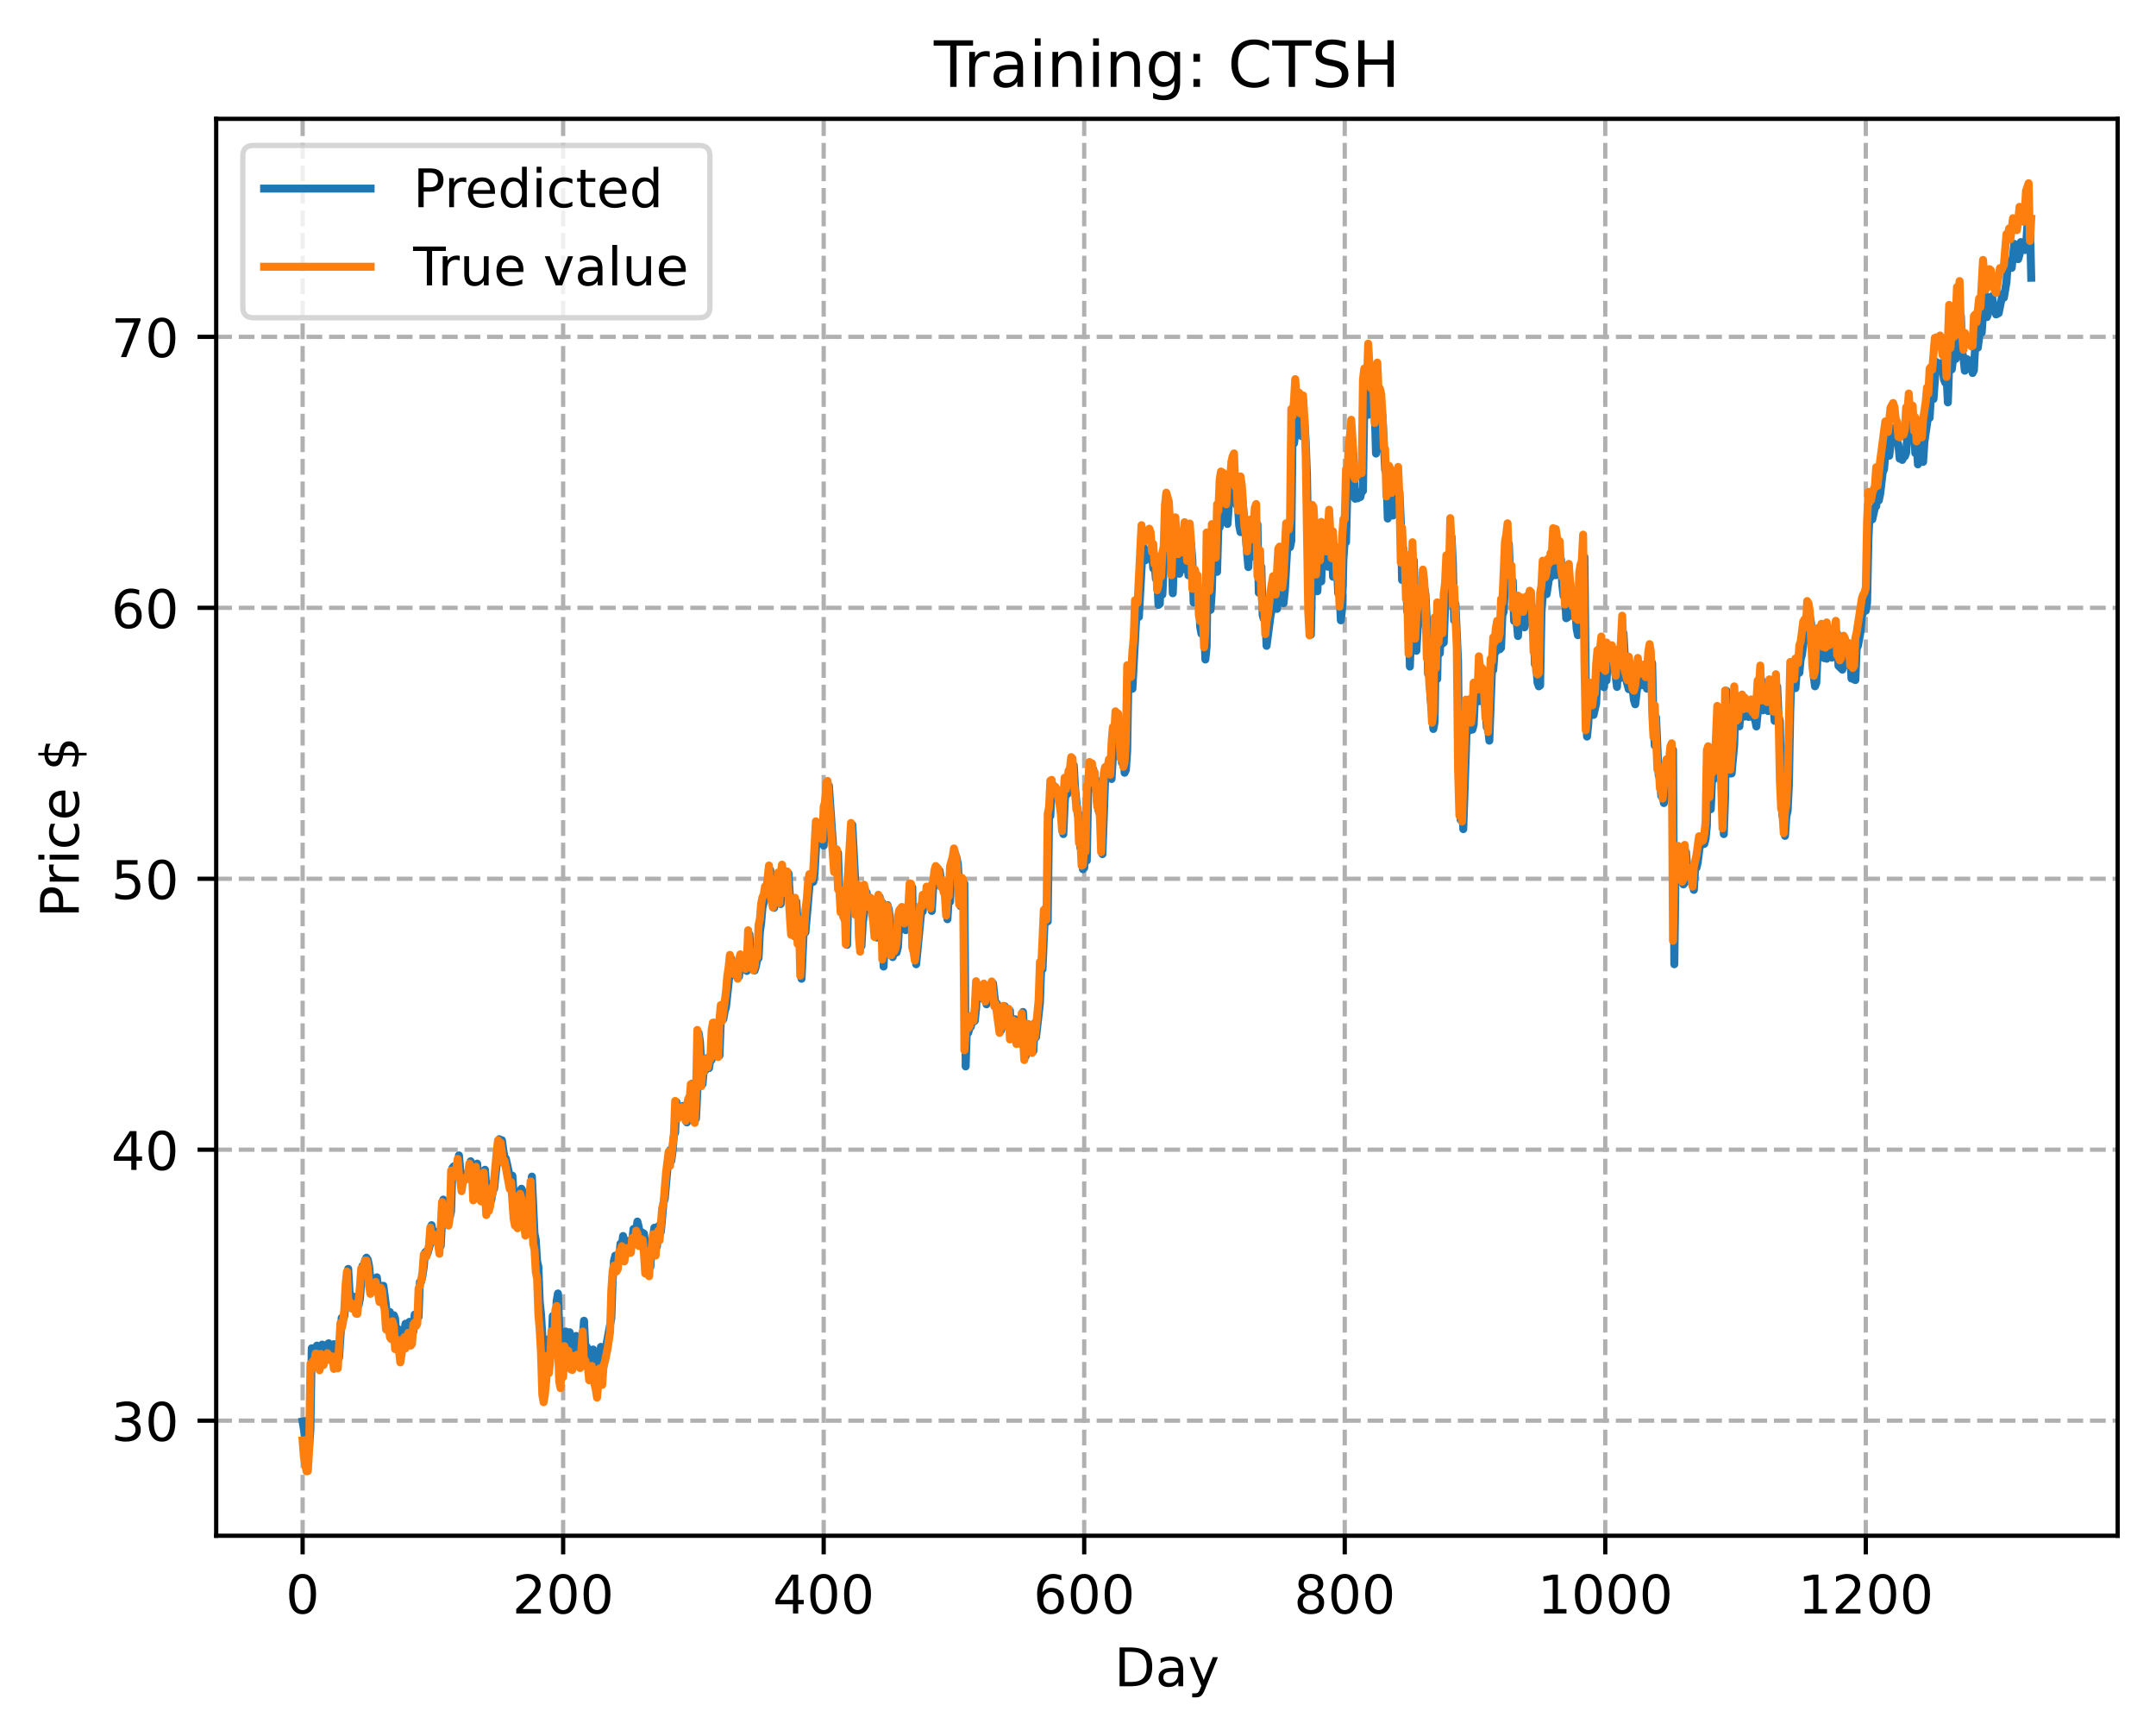 <?xml version="1.0" encoding="utf-8" standalone="no"?>
<!DOCTYPE svg PUBLIC "-//W3C//DTD SVG 1.1//EN"
  "http://www.w3.org/Graphics/SVG/1.1/DTD/svg11.dtd">
<!-- Created with matplotlib (https://matplotlib.org/) -->
<svg height="325.986pt" version="1.1" viewBox="0 0 404.923 325.986" width="404.923pt" xmlns="http://www.w3.org/2000/svg" xmlns:xlink="http://www.w3.org/1999/xlink">
 <defs>
  <style type="text/css">
*{stroke-linecap:butt;stroke-linejoin:round;}
  </style>
 </defs>
 <g id="figure_1">
  <g id="patch_1">
   <path d="M 0 325.986 
L 404.923 325.986 
L 404.923 0 
L 0 0 
z
" style="fill:#ffffff;"/>
  </g>
  <g id="axes_1">
   <g id="patch_2">
    <path d="M 40.603 288.43 
L 397.723 288.43 
L 397.723 22.318 
L 40.603 22.318 
z
" style="fill:#ffffff;"/>
   </g>
   <g id="matplotlib.axis_1">
    <g id="xtick_1">
     <g id="line2d_1">
      <path clip-path="url(#p55b77a33c6)" d="M 56.836 288.43 
L 56.836 22.318 
" style="fill:none;stroke:#b0b0b0;stroke-dasharray:2.96,1.28;stroke-dashoffset:0;stroke-width:0.8;"/>
     </g>
     <g id="line2d_2">
      <defs>
       <path d="M 0 0 
L 0 3.5 
" id="mb80af78172" style="stroke:#000000;stroke-width:0.8;"/>
      </defs>
      <g>
       <use style="stroke:#000000;stroke-width:0.8;" x="56.836" xlink:href="#mb80af78172" y="288.43"/>
      </g>
     </g>
     <g id="text_1">
      <!-- 0 -->
      <defs>
       <path d="M 31.781 66.406 
Q 24.172 66.406 20.328 58.906 
Q 16.5 51.422 16.5 36.375 
Q 16.5 21.391 20.328 13.891 
Q 24.172 6.391 31.781 6.391 
Q 39.453 6.391 43.281 13.891 
Q 47.125 21.391 47.125 36.375 
Q 47.125 51.422 43.281 58.906 
Q 39.453 66.406 31.781 66.406 
z
M 31.781 74.219 
Q 44.047 74.219 50.516 64.516 
Q 56.984 54.828 56.984 36.375 
Q 56.984 17.969 50.516 8.266 
Q 44.047 -1.422 31.781 -1.422 
Q 19.531 -1.422 13.062 8.266 
Q 6.594 17.969 6.594 36.375 
Q 6.594 54.828 13.062 64.516 
Q 19.531 74.219 31.781 74.219 
z
" id="DejaVuSans-48"/>
      </defs>
      <g transform="translate(53.655 303.029)scale(0.1 -0.1)">
       <use xlink:href="#DejaVuSans-48"/>
      </g>
     </g>
    </g>
    <g id="xtick_2">
     <g id="line2d_3">
      <path clip-path="url(#p55b77a33c6)" d="M 105.766 288.43 
L 105.766 22.318 
" style="fill:none;stroke:#b0b0b0;stroke-dasharray:2.96,1.28;stroke-dashoffset:0;stroke-width:0.8;"/>
     </g>
     <g id="line2d_4">
      <g>
       <use style="stroke:#000000;stroke-width:0.8;" x="105.766" xlink:href="#mb80af78172" y="288.43"/>
      </g>
     </g>
     <g id="text_2">
      <!-- 200 -->
      <defs>
       <path d="M 19.188 8.297 
L 53.609 8.297 
L 53.609 0 
L 7.328 0 
L 7.328 8.297 
Q 12.938 14.109 22.625 23.891 
Q 32.328 33.688 34.812 36.531 
Q 39.547 41.844 41.422 45.531 
Q 43.312 49.219 43.312 52.781 
Q 43.312 58.594 39.234 62.25 
Q 35.156 65.922 28.609 65.922 
Q 23.969 65.922 18.812 64.312 
Q 13.672 62.703 7.812 59.422 
L 7.812 69.391 
Q 13.766 71.781 18.938 73 
Q 24.125 74.219 28.422 74.219 
Q 39.75 74.219 46.484 68.547 
Q 53.219 62.891 53.219 53.422 
Q 53.219 48.922 51.531 44.891 
Q 49.859 40.875 45.406 35.406 
Q 44.188 33.984 37.641 27.219 
Q 31.109 20.453 19.188 8.297 
z
" id="DejaVuSans-50"/>
      </defs>
      <g transform="translate(96.223 303.029)scale(0.1 -0.1)">
       <use xlink:href="#DejaVuSans-50"/>
       <use x="63.623" xlink:href="#DejaVuSans-48"/>
       <use x="127.246" xlink:href="#DejaVuSans-48"/>
      </g>
     </g>
    </g>
    <g id="xtick_3">
     <g id="line2d_5">
      <path clip-path="url(#p55b77a33c6)" d="M 154.697 288.43 
L 154.697 22.318 
" style="fill:none;stroke:#b0b0b0;stroke-dasharray:2.96,1.28;stroke-dashoffset:0;stroke-width:0.8;"/>
     </g>
     <g id="line2d_6">
      <g>
       <use style="stroke:#000000;stroke-width:0.8;" x="154.697" xlink:href="#mb80af78172" y="288.43"/>
      </g>
     </g>
     <g id="text_3">
      <!-- 400 -->
      <defs>
       <path d="M 37.797 64.312 
L 12.891 25.391 
L 37.797 25.391 
z
M 35.203 72.906 
L 47.609 72.906 
L 47.609 25.391 
L 58.016 25.391 
L 58.016 17.188 
L 47.609 17.188 
L 47.609 0 
L 37.797 0 
L 37.797 17.188 
L 4.891 17.188 
L 4.891 26.703 
z
" id="DejaVuSans-52"/>
      </defs>
      <g transform="translate(145.153 303.029)scale(0.1 -0.1)">
       <use xlink:href="#DejaVuSans-52"/>
       <use x="63.623" xlink:href="#DejaVuSans-48"/>
       <use x="127.246" xlink:href="#DejaVuSans-48"/>
      </g>
     </g>
    </g>
    <g id="xtick_4">
     <g id="line2d_7">
      <path clip-path="url(#p55b77a33c6)" d="M 203.628 288.43 
L 203.628 22.318 
" style="fill:none;stroke:#b0b0b0;stroke-dasharray:2.96,1.28;stroke-dashoffset:0;stroke-width:0.8;"/>
     </g>
     <g id="line2d_8">
      <g>
       <use style="stroke:#000000;stroke-width:0.8;" x="203.628" xlink:href="#mb80af78172" y="288.43"/>
      </g>
     </g>
     <g id="text_4">
      <!-- 600 -->
      <defs>
       <path d="M 33.016 40.375 
Q 26.375 40.375 22.484 35.828 
Q 18.609 31.297 18.609 23.391 
Q 18.609 15.531 22.484 10.953 
Q 26.375 6.391 33.016 6.391 
Q 39.656 6.391 43.531 10.953 
Q 47.406 15.531 47.406 23.391 
Q 47.406 31.297 43.531 35.828 
Q 39.656 40.375 33.016 40.375 
z
M 52.594 71.297 
L 52.594 62.312 
Q 48.875 64.062 45.094 64.984 
Q 41.312 65.922 37.594 65.922 
Q 27.828 65.922 22.672 59.328 
Q 17.531 52.734 16.797 39.406 
Q 19.672 43.656 24.016 45.922 
Q 28.375 48.188 33.594 48.188 
Q 44.578 48.188 50.953 41.516 
Q 57.328 34.859 57.328 23.391 
Q 57.328 12.156 50.688 5.359 
Q 44.047 -1.422 33.016 -1.422 
Q 20.359 -1.422 13.672 8.266 
Q 6.984 17.969 6.984 36.375 
Q 6.984 53.656 15.188 63.938 
Q 23.391 74.219 37.203 74.219 
Q 40.922 74.219 44.703 73.484 
Q 48.484 72.75 52.594 71.297 
z
" id="DejaVuSans-54"/>
      </defs>
      <g transform="translate(194.084 303.029)scale(0.1 -0.1)">
       <use xlink:href="#DejaVuSans-54"/>
       <use x="63.623" xlink:href="#DejaVuSans-48"/>
       <use x="127.246" xlink:href="#DejaVuSans-48"/>
      </g>
     </g>
    </g>
    <g id="xtick_5">
     <g id="line2d_9">
      <path clip-path="url(#p55b77a33c6)" d="M 252.558 288.43 
L 252.558 22.318 
" style="fill:none;stroke:#b0b0b0;stroke-dasharray:2.96,1.28;stroke-dashoffset:0;stroke-width:0.8;"/>
     </g>
     <g id="line2d_10">
      <g>
       <use style="stroke:#000000;stroke-width:0.8;" x="252.558" xlink:href="#mb80af78172" y="288.43"/>
      </g>
     </g>
     <g id="text_5">
      <!-- 800 -->
      <defs>
       <path d="M 31.781 34.625 
Q 24.75 34.625 20.719 30.859 
Q 16.703 27.094 16.703 20.516 
Q 16.703 13.922 20.719 10.156 
Q 24.75 6.391 31.781 6.391 
Q 38.812 6.391 42.859 10.172 
Q 46.922 13.969 46.922 20.516 
Q 46.922 27.094 42.891 30.859 
Q 38.875 34.625 31.781 34.625 
z
M 21.922 38.812 
Q 15.578 40.375 12.031 44.719 
Q 8.5 49.078 8.5 55.328 
Q 8.5 64.062 14.719 69.141 
Q 20.953 74.219 31.781 74.219 
Q 42.672 74.219 48.875 69.141 
Q 55.078 64.062 55.078 55.328 
Q 55.078 49.078 51.531 44.719 
Q 48 40.375 41.703 38.812 
Q 48.828 37.156 52.797 32.312 
Q 56.781 27.484 56.781 20.516 
Q 56.781 9.906 50.312 4.234 
Q 43.844 -1.422 31.781 -1.422 
Q 19.734 -1.422 13.25 4.234 
Q 6.781 9.906 6.781 20.516 
Q 6.781 27.484 10.781 32.312 
Q 14.797 37.156 21.922 38.812 
z
M 18.312 54.391 
Q 18.312 48.734 21.844 45.562 
Q 25.391 42.391 31.781 42.391 
Q 38.141 42.391 41.719 45.562 
Q 45.312 48.734 45.312 54.391 
Q 45.312 60.062 41.719 63.234 
Q 38.141 66.406 31.781 66.406 
Q 25.391 66.406 21.844 63.234 
Q 18.312 60.062 18.312 54.391 
z
" id="DejaVuSans-56"/>
      </defs>
      <g transform="translate(243.015 303.029)scale(0.1 -0.1)">
       <use xlink:href="#DejaVuSans-56"/>
       <use x="63.623" xlink:href="#DejaVuSans-48"/>
       <use x="127.246" xlink:href="#DejaVuSans-48"/>
      </g>
     </g>
    </g>
    <g id="xtick_6">
     <g id="line2d_11">
      <path clip-path="url(#p55b77a33c6)" d="M 301.489 288.43 
L 301.489 22.318 
" style="fill:none;stroke:#b0b0b0;stroke-dasharray:2.96,1.28;stroke-dashoffset:0;stroke-width:0.8;"/>
     </g>
     <g id="line2d_12">
      <g>
       <use style="stroke:#000000;stroke-width:0.8;" x="301.489" xlink:href="#mb80af78172" y="288.43"/>
      </g>
     </g>
     <g id="text_6">
      <!-- 1000 -->
      <defs>
       <path d="M 12.406 8.297 
L 28.516 8.297 
L 28.516 63.922 
L 10.984 60.406 
L 10.984 69.391 
L 28.422 72.906 
L 38.281 72.906 
L 38.281 8.297 
L 54.391 8.297 
L 54.391 0 
L 12.406 0 
z
" id="DejaVuSans-49"/>
      </defs>
      <g transform="translate(288.764 303.029)scale(0.1 -0.1)">
       <use xlink:href="#DejaVuSans-49"/>
       <use x="63.623" xlink:href="#DejaVuSans-48"/>
       <use x="127.246" xlink:href="#DejaVuSans-48"/>
       <use x="190.869" xlink:href="#DejaVuSans-48"/>
      </g>
     </g>
    </g>
    <g id="xtick_7">
     <g id="line2d_13">
      <path clip-path="url(#p55b77a33c6)" d="M 350.419 288.43 
L 350.419 22.318 
" style="fill:none;stroke:#b0b0b0;stroke-dasharray:2.96,1.28;stroke-dashoffset:0;stroke-width:0.8;"/>
     </g>
     <g id="line2d_14">
      <g>
       <use style="stroke:#000000;stroke-width:0.8;" x="350.419" xlink:href="#mb80af78172" y="288.43"/>
      </g>
     </g>
     <g id="text_7">
      <!-- 1200 -->
      <g transform="translate(337.694 303.029)scale(0.1 -0.1)">
       <use xlink:href="#DejaVuSans-49"/>
       <use x="63.623" xlink:href="#DejaVuSans-50"/>
       <use x="127.246" xlink:href="#DejaVuSans-48"/>
       <use x="190.869" xlink:href="#DejaVuSans-48"/>
      </g>
     </g>
    </g>
    <g id="text_8">
     <!-- Day -->
     <defs>
      <path d="M 19.672 64.797 
L 19.672 8.109 
L 31.594 8.109 
Q 46.688 8.109 53.688 14.938 
Q 60.688 21.781 60.688 36.531 
Q 60.688 51.172 53.688 57.984 
Q 46.688 64.797 31.594 64.797 
z
M 9.812 72.906 
L 30.078 72.906 
Q 51.266 72.906 61.172 64.094 
Q 71.094 55.281 71.094 36.531 
Q 71.094 17.672 61.125 8.828 
Q 51.172 0 30.078 0 
L 9.812 0 
z
" id="DejaVuSans-68"/>
      <path d="M 34.281 27.484 
Q 23.391 27.484 19.188 25 
Q 14.984 22.516 14.984 16.5 
Q 14.984 11.719 18.141 8.906 
Q 21.297 6.109 26.703 6.109 
Q 34.188 6.109 38.703 11.406 
Q 43.219 16.703 43.219 25.484 
L 43.219 27.484 
z
M 52.203 31.203 
L 52.203 0 
L 43.219 0 
L 43.219 8.297 
Q 40.141 3.328 35.547 0.953 
Q 30.953 -1.422 24.312 -1.422 
Q 15.922 -1.422 10.953 3.297 
Q 6 8.016 6 15.922 
Q 6 25.141 12.172 29.828 
Q 18.359 34.516 30.609 34.516 
L 43.219 34.516 
L 43.219 35.406 
Q 43.219 41.609 39.141 45 
Q 35.062 48.391 27.688 48.391 
Q 23 48.391 18.547 47.266 
Q 14.109 46.141 10.016 43.891 
L 10.016 52.203 
Q 14.938 54.109 19.578 55.047 
Q 24.219 56 28.609 56 
Q 40.484 56 46.344 49.844 
Q 52.203 43.703 52.203 31.203 
z
" id="DejaVuSans-97"/>
      <path d="M 32.172 -5.078 
Q 28.375 -14.844 24.75 -17.812 
Q 21.141 -20.797 15.094 -20.797 
L 7.906 -20.797 
L 7.906 -13.281 
L 13.188 -13.281 
Q 16.891 -13.281 18.938 -11.516 
Q 21 -9.766 23.484 -3.219 
L 25.094 0.875 
L 2.984 54.688 
L 12.5 54.688 
L 29.594 11.922 
L 46.688 54.688 
L 56.203 54.688 
z
" id="DejaVuSans-121"/>
     </defs>
     <g transform="translate(209.29 316.707)scale(0.1 -0.1)">
      <use xlink:href="#DejaVuSans-68"/>
      <use x="77.002" xlink:href="#DejaVuSans-97"/>
      <use x="138.281" xlink:href="#DejaVuSans-121"/>
     </g>
    </g>
   </g>
   <g id="matplotlib.axis_2">
    <g id="ytick_1">
     <g id="line2d_15">
      <path clip-path="url(#p55b77a33c6)" d="M 40.603 266.818 
L 397.723 266.818 
" style="fill:none;stroke:#b0b0b0;stroke-dasharray:2.96,1.28;stroke-dashoffset:0;stroke-width:0.8;"/>
     </g>
     <g id="line2d_16">
      <defs>
       <path d="M 0 0 
L -3.5 0 
" id="mf2387fbc4a" style="stroke:#000000;stroke-width:0.8;"/>
      </defs>
      <g>
       <use style="stroke:#000000;stroke-width:0.8;" x="40.603" xlink:href="#mf2387fbc4a" y="266.818"/>
      </g>
     </g>
     <g id="text_9">
      <!-- 30 -->
      <defs>
       <path d="M 40.578 39.312 
Q 47.656 37.797 51.625 33 
Q 55.609 28.219 55.609 21.188 
Q 55.609 10.406 48.188 4.484 
Q 40.766 -1.422 27.094 -1.422 
Q 22.516 -1.422 17.656 -0.516 
Q 12.797 0.391 7.625 2.203 
L 7.625 11.719 
Q 11.719 9.328 16.594 8.109 
Q 21.484 6.891 26.812 6.891 
Q 36.078 6.891 40.938 10.547 
Q 45.797 14.203 45.797 21.188 
Q 45.797 27.641 41.281 31.266 
Q 36.766 34.906 28.719 34.906 
L 20.219 34.906 
L 20.219 43.016 
L 29.109 43.016 
Q 36.375 43.016 40.234 45.922 
Q 44.094 48.828 44.094 54.297 
Q 44.094 59.906 40.109 62.906 
Q 36.141 65.922 28.719 65.922 
Q 24.656 65.922 20.016 65.031 
Q 15.375 64.156 9.812 62.312 
L 9.812 71.094 
Q 15.438 72.656 20.344 73.438 
Q 25.25 74.219 29.594 74.219 
Q 40.828 74.219 47.359 69.109 
Q 53.906 64.016 53.906 55.328 
Q 53.906 49.266 50.438 45.094 
Q 46.969 40.922 40.578 39.312 
z
" id="DejaVuSans-51"/>
      </defs>
      <g transform="translate(20.878 270.617)scale(0.1 -0.1)">
       <use xlink:href="#DejaVuSans-51"/>
       <use x="63.623" xlink:href="#DejaVuSans-48"/>
      </g>
     </g>
    </g>
    <g id="ytick_2">
     <g id="line2d_17">
      <path clip-path="url(#p55b77a33c6)" d="M 40.603 215.93 
L 397.723 215.93 
" style="fill:none;stroke:#b0b0b0;stroke-dasharray:2.96,1.28;stroke-dashoffset:0;stroke-width:0.8;"/>
     </g>
     <g id="line2d_18">
      <g>
       <use style="stroke:#000000;stroke-width:0.8;" x="40.603" xlink:href="#mf2387fbc4a" y="215.93"/>
      </g>
     </g>
     <g id="text_10">
      <!-- 40 -->
      <g transform="translate(20.878 219.73)scale(0.1 -0.1)">
       <use xlink:href="#DejaVuSans-52"/>
       <use x="63.623" xlink:href="#DejaVuSans-48"/>
      </g>
     </g>
    </g>
    <g id="ytick_3">
     <g id="line2d_19">
      <path clip-path="url(#p55b77a33c6)" d="M 40.603 165.043 
L 397.723 165.043 
" style="fill:none;stroke:#b0b0b0;stroke-dasharray:2.96,1.28;stroke-dashoffset:0;stroke-width:0.8;"/>
     </g>
     <g id="line2d_20">
      <g>
       <use style="stroke:#000000;stroke-width:0.8;" x="40.603" xlink:href="#mf2387fbc4a" y="165.043"/>
      </g>
     </g>
     <g id="text_11">
      <!-- 50 -->
      <defs>
       <path d="M 10.797 72.906 
L 49.516 72.906 
L 49.516 64.594 
L 19.828 64.594 
L 19.828 46.734 
Q 21.969 47.469 24.109 47.828 
Q 26.266 48.188 28.422 48.188 
Q 40.625 48.188 47.75 41.5 
Q 54.891 34.812 54.891 23.391 
Q 54.891 11.625 47.562 5.094 
Q 40.234 -1.422 26.906 -1.422 
Q 22.312 -1.422 17.547 -0.641 
Q 12.797 0.141 7.719 1.703 
L 7.719 11.625 
Q 12.109 9.234 16.797 8.062 
Q 21.484 6.891 26.703 6.891 
Q 35.156 6.891 40.078 11.328 
Q 45.016 15.766 45.016 23.391 
Q 45.016 31 40.078 35.438 
Q 35.156 39.891 26.703 39.891 
Q 22.75 39.891 18.812 39.016 
Q 14.891 38.141 10.797 36.281 
z
" id="DejaVuSans-53"/>
      </defs>
      <g transform="translate(20.878 168.842)scale(0.1 -0.1)">
       <use xlink:href="#DejaVuSans-53"/>
       <use x="63.623" xlink:href="#DejaVuSans-48"/>
      </g>
     </g>
    </g>
    <g id="ytick_4">
     <g id="line2d_21">
      <path clip-path="url(#p55b77a33c6)" d="M 40.603 114.155 
L 397.723 114.155 
" style="fill:none;stroke:#b0b0b0;stroke-dasharray:2.96,1.28;stroke-dashoffset:0;stroke-width:0.8;"/>
     </g>
     <g id="line2d_22">
      <g>
       <use style="stroke:#000000;stroke-width:0.8;" x="40.603" xlink:href="#mf2387fbc4a" y="114.155"/>
      </g>
     </g>
     <g id="text_12">
      <!-- 60 -->
      <g transform="translate(20.878 117.954)scale(0.1 -0.1)">
       <use xlink:href="#DejaVuSans-54"/>
       <use x="63.623" xlink:href="#DejaVuSans-48"/>
      </g>
     </g>
    </g>
    <g id="ytick_5">
     <g id="line2d_23">
      <path clip-path="url(#p55b77a33c6)" d="M 40.603 63.267 
L 397.723 63.267 
" style="fill:none;stroke:#b0b0b0;stroke-dasharray:2.96,1.28;stroke-dashoffset:0;stroke-width:0.8;"/>
     </g>
     <g id="line2d_24">
      <g>
       <use style="stroke:#000000;stroke-width:0.8;" x="40.603" xlink:href="#mf2387fbc4a" y="63.267"/>
      </g>
     </g>
     <g id="text_13">
      <!-- 70 -->
      <defs>
       <path d="M 8.203 72.906 
L 55.078 72.906 
L 55.078 68.703 
L 28.609 0 
L 18.312 0 
L 43.219 64.594 
L 8.203 64.594 
z
" id="DejaVuSans-55"/>
      </defs>
      <g transform="translate(20.878 67.067)scale(0.1 -0.1)">
       <use xlink:href="#DejaVuSans-55"/>
       <use x="63.623" xlink:href="#DejaVuSans-48"/>
      </g>
     </g>
    </g>
    <g id="text_14">
     <!-- Price $ -->
     <defs>
      <path d="M 19.672 64.797 
L 19.672 37.406 
L 32.078 37.406 
Q 38.969 37.406 42.719 40.969 
Q 46.484 44.531 46.484 51.125 
Q 46.484 57.672 42.719 61.234 
Q 38.969 64.797 32.078 64.797 
z
M 9.812 72.906 
L 32.078 72.906 
Q 44.344 72.906 50.609 67.359 
Q 56.891 61.812 56.891 51.125 
Q 56.891 40.328 50.609 34.812 
Q 44.344 29.297 32.078 29.297 
L 19.672 29.297 
L 19.672 0 
L 9.812 0 
z
" id="DejaVuSans-80"/>
      <path d="M 41.109 46.297 
Q 39.594 47.172 37.812 47.578 
Q 36.031 48 33.891 48 
Q 26.266 48 22.188 43.047 
Q 18.109 38.094 18.109 28.812 
L 18.109 0 
L 9.078 0 
L 9.078 54.688 
L 18.109 54.688 
L 18.109 46.188 
Q 20.953 51.172 25.484 53.578 
Q 30.031 56 36.531 56 
Q 37.453 56 38.578 55.875 
Q 39.703 55.766 41.062 55.516 
z
" id="DejaVuSans-114"/>
      <path d="M 9.422 54.688 
L 18.406 54.688 
L 18.406 0 
L 9.422 0 
z
M 9.422 75.984 
L 18.406 75.984 
L 18.406 64.594 
L 9.422 64.594 
z
" id="DejaVuSans-105"/>
      <path d="M 48.781 52.594 
L 48.781 44.188 
Q 44.969 46.297 41.141 47.344 
Q 37.312 48.391 33.406 48.391 
Q 24.656 48.391 19.812 42.844 
Q 14.984 37.312 14.984 27.297 
Q 14.984 17.281 19.812 11.734 
Q 24.656 6.203 33.406 6.203 
Q 37.312 6.203 41.141 7.25 
Q 44.969 8.297 48.781 10.406 
L 48.781 2.094 
Q 45.016 0.344 40.984 -0.531 
Q 36.969 -1.422 32.422 -1.422 
Q 20.062 -1.422 12.781 6.344 
Q 5.516 14.109 5.516 27.297 
Q 5.516 40.672 12.859 48.328 
Q 20.219 56 33.016 56 
Q 37.156 56 41.109 55.141 
Q 45.062 54.297 48.781 52.594 
z
" id="DejaVuSans-99"/>
      <path d="M 56.203 29.594 
L 56.203 25.203 
L 14.891 25.203 
Q 15.484 15.922 20.484 11.062 
Q 25.484 6.203 34.422 6.203 
Q 39.594 6.203 44.453 7.469 
Q 49.312 8.734 54.109 11.281 
L 54.109 2.781 
Q 49.266 0.734 44.188 -0.344 
Q 39.109 -1.422 33.891 -1.422 
Q 20.797 -1.422 13.156 6.188 
Q 5.516 13.812 5.516 26.812 
Q 5.516 40.234 12.766 48.109 
Q 20.016 56 32.328 56 
Q 43.359 56 49.781 48.891 
Q 56.203 41.797 56.203 29.594 
z
M 47.219 32.234 
Q 47.125 39.594 43.094 43.984 
Q 39.062 48.391 32.422 48.391 
Q 24.906 48.391 20.391 44.141 
Q 15.875 39.891 15.188 32.172 
z
" id="DejaVuSans-101"/>
      <path id="DejaVuSans-32"/>
      <path d="M 33.797 -14.703 
L 28.906 -14.703 
L 28.859 0 
Q 23.734 0.094 18.609 1.188 
Q 13.484 2.297 8.297 4.5 
L 8.297 13.281 
Q 13.281 10.156 18.375 8.562 
Q 23.484 6.984 28.906 6.938 
L 28.906 29.203 
Q 18.109 30.953 13.203 35.156 
Q 8.297 39.359 8.297 46.688 
Q 8.297 54.641 13.625 59.219 
Q 18.953 63.812 28.906 64.5 
L 28.906 75.984 
L 33.797 75.984 
L 33.797 64.656 
Q 38.328 64.453 42.578 63.688 
Q 46.828 62.938 50.875 61.625 
L 50.875 53.078 
Q 46.828 55.125 42.547 56.25 
Q 38.281 57.375 33.797 57.562 
L 33.797 36.719 
Q 44.875 35.016 50.094 30.609 
Q 55.328 26.219 55.328 18.609 
Q 55.328 10.359 49.781 5.594 
Q 44.234 0.828 33.797 0.094 
z
M 28.906 37.594 
L 28.906 57.625 
Q 23.25 56.984 20.266 54.391 
Q 17.281 51.812 17.281 47.516 
Q 17.281 43.312 20.031 40.969 
Q 22.797 38.625 28.906 37.594 
z
M 33.797 28.219 
L 33.797 7.078 
Q 39.984 7.906 43.141 10.594 
Q 46.297 13.281 46.297 17.672 
Q 46.297 21.969 43.281 24.5 
Q 40.281 27.047 33.797 28.219 
z
" id="DejaVuSans-36"/>
     </defs>
     <g transform="translate(14.798 172.342)rotate(-90)scale(0.1 -0.1)">
      <use xlink:href="#DejaVuSans-80"/>
      <use x="58.553" xlink:href="#DejaVuSans-114"/>
      <use x="99.666" xlink:href="#DejaVuSans-105"/>
      <use x="127.449" xlink:href="#DejaVuSans-99"/>
      <use x="182.43" xlink:href="#DejaVuSans-101"/>
      <use x="243.953" xlink:href="#DejaVuSans-32"/>
      <use x="275.74" xlink:href="#DejaVuSans-36"/>
     </g>
    </g>
   </g>
   <g id="line2d_25">
    <path clip-path="url(#p55b77a33c6)" d="M 56.836 266.98 
L 57.57 271.405 
L 57.814 271.923 
L 58.059 271.869 
L 58.304 268.452 
L 58.548 253.219 
L 59.038 254.501 
L 59.282 253.851 
L 59.527 252.721 
L 59.772 252.871 
L 60.261 255.343 
L 60.506 252.531 
L 60.75 253.269 
L 60.995 254.64 
L 61.24 253.183 
L 61.484 252.481 
L 61.729 252.284 
L 61.974 252.907 
L 62.218 253.915 
L 62.463 253.716 
L 62.708 252.448 
L 62.952 254.698 
L 63.197 253.951 
L 63.441 254.222 
L 63.686 254.973 
L 64.175 247.512 
L 64.42 247.924 
L 64.665 247.18 
L 64.909 244.87 
L 65.399 238.312 
L 65.643 242.589 
L 65.888 243.534 
L 66.133 243.711 
L 66.377 244.701 
L 66.622 243.569 
L 67.111 245.251 
L 67.356 245.126 
L 67.601 243.939 
L 68.09 237.738 
L 68.335 238.019 
L 68.579 236.653 
L 68.824 236.207 
L 69.069 236.572 
L 69.313 237.694 
L 69.558 240.226 
L 69.802 241.31 
L 70.047 240.808 
L 70.292 241.886 
L 70.536 241.36 
L 70.781 239.893 
L 71.026 242.177 
L 71.27 242.398 
L 71.515 243.548 
L 71.76 241.513 
L 72.004 241.491 
L 72.494 245.25 
L 72.738 248.413 
L 72.983 248.074 
L 73.228 246.418 
L 73.472 248.88 
L 73.717 249.843 
L 73.962 247.015 
L 74.206 247.652 
L 74.451 251.263 
L 74.696 249.552 
L 74.94 250.133 
L 75.429 253.204 
L 76.163 248.61 
L 76.408 250.905 
L 76.653 250.536 
L 76.897 248.259 
L 77.387 250.319 
L 77.631 250.105 
L 77.876 246.889 
L 78.121 246.891 
L 78.365 247.321 
L 78.61 247.345 
L 78.855 240.776 
L 79.099 240.711 
L 79.344 239.644 
L 79.589 237.942 
L 79.833 235.252 
L 80.078 234.999 
L 80.323 235.35 
L 80.812 233.52 
L 81.056 230.103 
L 81.301 231.92 
L 81.546 232.18 
L 81.79 231.324 
L 82.524 232.732 
L 82.769 234.025 
L 83.258 225.299 
L 83.503 226.501 
L 83.748 227.137 
L 83.992 226.191 
L 84.237 228.632 
L 84.482 228.606 
L 84.726 227.479 
L 84.971 219.355 
L 85.216 219.053 
L 85.705 220.609 
L 86.194 217.002 
L 86.439 219.676 
L 86.928 222.189 
L 87.173 221.137 
L 87.417 220.744 
L 87.662 220.748 
L 87.907 220.218 
L 88.151 220.045 
L 88.396 218.106 
L 88.641 220.781 
L 88.885 219.377 
L 89.13 224.393 
L 89.375 219.752 
L 89.619 218.544 
L 89.864 221.888 
L 90.353 224.059 
L 90.598 224.483 
L 90.843 222.823 
L 91.087 219.691 
L 91.577 226.486 
L 91.821 224.245 
L 92.066 225.949 
L 92.311 225.233 
L 92.555 222.182 
L 92.8 223.278 
L 93.778 213.954 
L 94.023 214.464 
L 94.268 214.145 
L 94.757 217.519 
L 95.002 217.587 
L 95.736 220.923 
L 95.98 221.988 
L 96.225 220.798 
L 96.714 227.541 
L 96.959 228.649 
L 97.204 228.16 
L 97.448 229.243 
L 97.693 223.648 
L 97.938 223.258 
L 98.182 223.772 
L 98.427 227.337 
L 98.672 228.49 
L 98.916 231.26 
L 99.161 228.592 
L 99.405 228.837 
L 99.895 220.978 
L 100.384 231.659 
L 100.629 232.87 
L 100.873 236.892 
L 101.118 237.878 
L 101.363 244.369 
L 101.607 246.733 
L 101.852 250.794 
L 102.097 257.434 
L 102.341 259.211 
L 102.831 255.643 
L 103.075 251.503 
L 103.32 254.02 
L 103.565 252.963 
L 103.809 247.167 
L 104.299 251.052 
L 104.543 244.364 
L 104.788 242.929 
L 105.277 255.381 
L 105.522 257.18 
L 105.766 252.104 
L 106.011 254.719 
L 106.256 250.072 
L 106.5 251.934 
L 106.745 251.585 
L 106.99 250.215 
L 107.234 253.404 
L 107.479 254.267 
L 107.724 254.183 
L 107.968 252.99 
L 108.213 250.907 
L 108.458 251.673 
L 108.702 251.622 
L 108.947 251.96 
L 109.192 254.408 
L 109.681 248.051 
L 109.926 252.808 
L 110.17 252.89 
L 110.415 253.388 
L 110.66 254.206 
L 110.904 255.948 
L 111.393 253.454 
L 111.638 254.446 
L 111.883 256.768 
L 112.127 257.67 
L 112.372 259.397 
L 112.861 252.959 
L 113.351 256.652 
L 113.595 253.043 
L 113.84 252.835 
L 114.819 247.529 
L 115.063 240.377 
L 115.308 236.804 
L 115.553 235.826 
L 115.797 236.92 
L 116.042 237.075 
L 116.287 236.42 
L 116.531 233.586 
L 116.776 234.11 
L 117.02 232.137 
L 117.51 234.746 
L 117.754 233.069 
L 117.999 233.049 
L 118.244 233.244 
L 118.488 233.924 
L 118.733 233.345 
L 118.978 230.81 
L 119.467 231.503 
L 119.712 229.427 
L 119.956 230.412 
L 120.201 232.132 
L 120.446 231.392 
L 120.935 231.68 
L 121.18 233.586 
L 121.424 237.775 
L 121.669 236.445 
L 121.914 236.749 
L 122.158 237.939 
L 122.403 233.423 
L 122.648 232.465 
L 122.892 230.586 
L 123.137 230.889 
L 123.381 234.115 
L 123.626 230.336 
L 123.871 230.109 
L 124.115 231.389 
L 124.605 225.955 
L 124.849 225.182 
L 125.339 219.613 
L 125.828 216.004 
L 126.073 218.047 
L 126.317 216.239 
L 126.562 213.27 
L 126.807 212.687 
L 127.051 206.977 
L 127.296 208.789 
L 127.541 209.254 
L 127.785 209.253 
L 128.03 208.2 
L 128.275 207.709 
L 128.764 208.839 
L 129.008 210.81 
L 129.253 207.596 
L 129.498 205.984 
L 129.742 206.591 
L 129.987 203.528 
L 130.232 205.362 
L 130.476 209.567 
L 130.721 210.095 
L 130.966 204.933 
L 131.21 193.995 
L 131.455 195.553 
L 131.944 203.63 
L 132.189 200.832 
L 132.434 201.086 
L 132.678 198.752 
L 132.923 198.828 
L 133.168 200.601 
L 133.412 198.91 
L 133.657 199.056 
L 133.902 194.285 
L 134.146 192.119 
L 134.391 196.532 
L 134.636 197.668 
L 134.88 196.862 
L 135.125 198.263 
L 135.369 191.907 
L 135.614 188.897 
L 135.859 191.4 
L 136.103 189.962 
L 136.348 189.192 
L 137.327 180.04 
L 137.571 181.907 
L 137.816 181.923 
L 138.061 183.18 
L 138.305 181.18 
L 138.55 182.789 
L 138.795 183.438 
L 139.284 179.581 
L 139.529 180.874 
L 139.773 181.482 
L 140.018 180.701 
L 140.263 182.357 
L 140.507 181.262 
L 140.752 175.478 
L 140.996 179.272 
L 141.241 178.363 
L 141.486 181.588 
L 141.73 182.269 
L 141.975 181.463 
L 142.22 180.209 
L 142.464 179.959 
L 142.709 175.11 
L 142.954 173.337 
L 143.198 170.481 
L 143.932 167.58 
L 144.177 167.816 
L 144.666 163.412 
L 144.911 168.579 
L 145.4 170.503 
L 145.645 167.471 
L 145.89 166.325 
L 146.134 166.942 
L 146.379 164.48 
L 146.624 169.79 
L 146.868 164.315 
L 147.113 163.694 
L 147.357 164.904 
L 147.602 167.212 
L 147.847 167.913 
L 148.091 164.035 
L 148.581 172.048 
L 148.825 175.561 
L 149.07 173.742 
L 149.315 175.9 
L 149.559 169.305 
L 150.049 177.138 
L 150.293 173.173 
L 150.538 183.827 
L 151.027 173.103 
L 151.272 175.104 
L 151.761 169.564 
L 152.006 166.52 
L 152.251 165.435 
L 152.74 165.626 
L 152.984 164.132 
L 153.474 155.344 
L 153.718 157.539 
L 153.963 157.069 
L 154.208 157.847 
L 154.452 155.711 
L 154.697 158.819 
L 154.942 151.978 
L 155.186 152.773 
L 155.431 147.935 
L 155.676 147.559 
L 156.41 158.069 
L 156.654 162.231 
L 156.899 163.794 
L 157.144 160.201 
L 157.388 160.179 
L 157.633 167.433 
L 157.878 167.547 
L 158.122 171.497 
L 158.367 170.458 
L 158.612 172.673 
L 158.856 170.265 
L 159.101 177.456 
L 159.345 166.86 
L 160.079 154.906 
L 160.569 164.451 
L 160.813 171.864 
L 161.303 167.405 
L 161.547 176.057 
L 161.792 177.701 
L 162.037 173.319 
L 162.281 171.564 
L 162.526 167.276 
L 162.771 167.641 
L 163.015 170.336 
L 163.26 169.569 
L 163.505 170.923 
L 163.749 169.246 
L 164.483 175.947 
L 164.728 176.096 
L 164.972 173.41 
L 165.217 168.475 
L 165.462 170.009 
L 165.706 169.538 
L 165.951 181.535 
L 166.196 175.15 
L 166.44 177.608 
L 166.685 169.983 
L 166.93 170.811 
L 167.174 172.735 
L 167.419 179.163 
L 167.664 179.758 
L 167.908 178.38 
L 168.153 178.988 
L 168.398 178.88 
L 168.642 177.871 
L 168.887 173.375 
L 169.376 171.292 
L 169.621 171.422 
L 170.11 174.69 
L 170.355 173.204 
L 170.6 173.216 
L 170.844 171.047 
L 171.089 166.912 
L 171.333 166.659 
L 171.578 178.657 
L 171.823 178.297 
L 172.067 181.106 
L 173.046 170.914 
L 173.291 171.193 
L 173.535 168.885 
L 173.78 168.853 
L 174.025 169.812 
L 174.269 167.435 
L 174.514 169.036 
L 174.759 169.068 
L 175.003 171.093 
L 175.248 166.778 
L 175.493 166.452 
L 175.982 163.366 
L 176.227 163.929 
L 176.471 163.544 
L 176.96 166.73 
L 177.205 165.703 
L 177.45 167.982 
L 177.694 168.375 
L 177.939 172.645 
L 178.184 168.649 
L 178.428 169.365 
L 178.673 163.626 
L 178.918 163.011 
L 179.407 160.4 
L 179.652 161.081 
L 179.896 162.255 
L 180.386 170.174 
L 180.63 169.094 
L 180.875 165.923 
L 181.12 165.929 
L 181.364 200.287 
L 181.609 192.359 
L 181.854 193.962 
L 182.098 193.013 
L 182.343 192.844 
L 182.588 191.2 
L 182.832 191.903 
L 183.077 191.735 
L 183.321 189.433 
L 183.566 184.944 
L 183.811 185.742 
L 184.3 185.444 
L 184.545 187.545 
L 185.034 185.379 
L 185.279 188.627 
L 185.768 186.403 
L 186.013 186.071 
L 186.257 186.007 
L 186.502 184.69 
L 186.991 189.056 
L 187.236 188.477 
L 187.481 190.523 
L 187.725 191.602 
L 187.97 193.586 
L 188.215 190.791 
L 188.459 191.678 
L 188.704 188.977 
L 189.193 192.68 
L 189.438 192.318 
L 189.682 189.82 
L 189.927 195.068 
L 190.172 191.547 
L 190.416 194.102 
L 190.661 191.428 
L 191.15 195.726 
L 191.395 193.91 
L 191.64 194.67 
L 191.884 196.044 
L 192.129 190.06 
L 192.618 198.413 
L 193.108 192.341 
L 193.352 194.303 
L 193.597 194.575 
L 193.842 194.153 
L 194.086 197.397 
L 194.331 192.153 
L 194.575 194.823 
L 195.065 190.619 
L 195.309 188.4 
L 195.554 181.518 
L 195.799 182.044 
L 196.288 170.706 
L 196.533 171.37 
L 196.777 173.052 
L 197.022 153.51 
L 197.267 153.248 
L 197.511 147.649 
L 197.756 147.414 
L 198.001 149.793 
L 198.49 149.101 
L 198.735 149.429 
L 198.979 150.187 
L 199.469 153.952 
L 199.713 156.653 
L 199.958 150.864 
L 200.203 147.74 
L 200.447 149.151 
L 200.936 146.059 
L 201.181 145.734 
L 201.426 143.833 
L 201.67 143.737 
L 201.915 148.052 
L 202.404 153.002 
L 202.649 152.935 
L 202.894 159.219 
L 203.138 157.914 
L 203.383 163.25 
L 203.628 163.002 
L 203.872 159.448 
L 204.117 161.626 
L 204.362 148.901 
L 204.606 147.768 
L 204.851 144.527 
L 205.096 144.36 
L 205.34 144.504 
L 205.585 146.554 
L 205.83 146.438 
L 206.074 150.661 
L 206.319 152.194 
L 206.808 153.591 
L 207.053 160.415 
L 207.542 146.759 
L 207.787 145.631 
L 208.031 145.09 
L 208.276 144.944 
L 208.521 144.388 
L 208.765 146.306 
L 209.255 138.086 
L 209.499 139.432 
L 209.744 135.624 
L 209.989 135.366 
L 210.233 135.659 
L 210.723 143.256 
L 210.967 139.167 
L 211.212 145.135 
L 211.457 144.623 
L 211.701 141.044 
L 211.946 126.088 
L 212.191 128.247 
L 212.68 129.361 
L 213.414 115.728 
L 213.658 115.121 
L 213.903 115.869 
L 214.392 106.868 
L 214.637 102.41 
L 214.882 104.967 
L 215.126 105.227 
L 215.371 104.128 
L 215.616 103.591 
L 215.86 104.346 
L 216.105 102.969 
L 216.35 103.432 
L 216.594 106.755 
L 216.839 105.898 
L 217.084 108.72 
L 217.328 107.876 
L 217.573 113.615 
L 217.818 113.423 
L 218.062 107.794 
L 218.307 111.674 
L 218.551 106.618 
L 218.796 105.777 
L 219.041 98.768 
L 219.285 95.539 
L 219.53 96.249 
L 219.775 98.363 
L 220.019 102.549 
L 220.264 111.428 
L 220.509 104.729 
L 220.998 100.23 
L 221.487 107.762 
L 221.732 104.118 
L 221.977 105.098 
L 222.221 106.931 
L 222.711 102.077 
L 222.955 103.517 
L 223.2 108.058 
L 223.689 102.009 
L 223.934 104.996 
L 224.179 113.167 
L 224.668 109.741 
L 224.912 111.117 
L 225.157 111.149 
L 225.402 117.724 
L 225.646 119.025 
L 225.891 115.584 
L 226.136 117.303 
L 226.38 123.868 
L 226.625 121.439 
L 226.87 101.983 
L 227.114 111.375 
L 227.359 114.547 
L 227.604 110.884 
L 227.848 102.238 
L 228.093 103.961 
L 228.338 107.017 
L 228.582 107.406 
L 228.827 99.014 
L 229.072 99.026 
L 229.561 92.538 
L 230.05 93.071 
L 230.295 93.874 
L 230.539 98.411 
L 230.784 94.935 
L 231.029 93.838 
L 231.273 94.15 
L 231.518 91.212 
L 232.007 89.303 
L 232.252 94.85 
L 232.497 94.955 
L 232.741 98.716 
L 232.986 99.934 
L 233.231 92.426 
L 234.454 106.506 
L 234.699 101.38 
L 234.943 104.64 
L 235.188 102.069 
L 235.433 101.721 
L 235.677 101.89 
L 235.922 99.393 
L 236.167 98.494 
L 236.411 111.326 
L 236.656 111.259 
L 236.9 106.474 
L 237.145 115.569 
L 237.39 116.321 
L 237.634 115.617 
L 237.879 121.297 
L 238.613 115.687 
L 239.102 113.348 
L 239.347 110.648 
L 239.592 114.129 
L 239.836 114.358 
L 240.081 109.162 
L 240.326 106.523 
L 240.57 105.909 
L 241.06 113.309 
L 241.304 111.027 
L 241.794 102.219 
L 242.038 101.669 
L 242.283 102.765 
L 242.527 101.541 
L 242.772 79.984 
L 243.017 83.291 
L 243.261 81.656 
L 243.506 76.888 
L 243.751 79.969 
L 243.995 81.218 
L 244.24 78.652 
L 244.485 81.914 
L 244.974 78.784 
L 245.219 82.801 
L 245.463 89.17 
L 245.953 117.581 
L 246.197 119.232 
L 246.687 97.528 
L 246.931 99.182 
L 247.176 102.573 
L 247.421 111.045 
L 247.665 105.458 
L 247.91 102.54 
L 248.155 109.198 
L 248.399 101.381 
L 248.644 106.206 
L 248.888 104.458 
L 249.133 103.892 
L 249.378 106.437 
L 249.622 103.934 
L 249.867 99.536 
L 250.112 102.563 
L 250.356 108.322 
L 250.601 103.425 
L 250.846 108.106 
L 251.09 106.396 
L 251.335 111.449 
L 251.58 111.127 
L 251.824 116.509 
L 252.069 114.267 
L 252.314 104.99 
L 252.558 101.384 
L 252.803 101.83 
L 253.048 92.394 
L 253.292 93.234 
L 253.537 88.38 
L 253.782 86.837 
L 254.026 83.525 
L 254.271 86.96 
L 254.515 93.671 
L 254.76 93.516 
L 255.005 93.585 
L 255.249 92.97 
L 255.494 93.347 
L 255.739 92.198 
L 255.983 92.197 
L 256.228 76.352 
L 256.473 73.958 
L 256.962 77.899 
L 257.207 70.347 
L 257.696 77.86 
L 257.941 76.906 
L 258.185 77.331 
L 258.43 85.189 
L 258.675 82.421 
L 258.919 73.349 
L 259.164 78.347 
L 259.409 78.753 
L 259.653 78.059 
L 260.143 88.256 
L 260.387 88.709 
L 260.632 97.393 
L 260.876 91.555 
L 261.121 90.97 
L 261.366 92.424 
L 261.61 96.827 
L 261.855 95.602 
L 262.1 95.45 
L 262.344 94.579 
L 262.589 94.89 
L 262.834 92.422 
L 263.078 97.708 
L 263.323 108.933 
L 263.568 103.017 
L 263.812 106.817 
L 264.057 107.902 
L 264.302 114.877 
L 264.546 115.124 
L 264.791 125.198 
L 265.525 105.235 
L 266.014 122.233 
L 266.259 118.058 
L 266.993 113.282 
L 267.237 114.774 
L 267.482 110.271 
L 267.727 111.664 
L 267.971 116.621 
L 268.216 126.575 
L 268.461 125.839 
L 268.705 131.499 
L 268.95 133.372 
L 269.195 136.911 
L 269.439 135.625 
L 269.684 118.245 
L 269.929 127.528 
L 270.173 115.458 
L 270.418 122.694 
L 270.663 117.324 
L 270.907 120.871 
L 271.152 120.692 
L 271.397 114.183 
L 271.641 111.873 
L 271.886 108.065 
L 272.131 111.857 
L 272.375 109.843 
L 272.62 100.827 
L 272.864 105.624 
L 273.109 116.524 
L 273.354 113.423 
L 273.843 124.245 
L 274.088 147.226 
L 274.332 153.978 
L 274.577 149.221 
L 274.822 155.726 
L 275.311 141.132 
L 275.556 133.256 
L 276.045 137.157 
L 276.29 132.353 
L 276.534 137.032 
L 276.779 136.057 
L 277.024 130.663 
L 277.268 130.588 
L 277.513 130.885 
L 277.758 131.705 
L 278.002 125.892 
L 278.247 128.174 
L 278.736 127.836 
L 279.225 136.584 
L 279.47 136.253 
L 279.715 139.106 
L 280.204 125.884 
L 280.449 125.84 
L 280.693 122.551 
L 280.938 122.438 
L 281.427 118.883 
L 281.672 121.942 
L 281.917 121.673 
L 282.161 115.553 
L 282.406 114.922 
L 282.895 104.596 
L 283.14 103.615 
L 283.385 102.172 
L 283.629 108.174 
L 283.874 111.023 
L 284.118 109.103 
L 284.363 116.621 
L 284.608 116.18 
L 284.852 116.662 
L 285.097 119.465 
L 285.342 114.955 
L 285.586 114.581 
L 285.831 116.447 
L 286.076 116.262 
L 286.32 117.821 
L 286.565 116.863 
L 286.81 116.419 
L 287.054 115.228 
L 287.299 115.922 
L 287.544 114.061 
L 287.788 114.037 
L 288.033 118.011 
L 288.278 124.77 
L 288.522 124.796 
L 288.767 128.23 
L 289.012 128.906 
L 289.256 128.736 
L 289.501 115.129 
L 289.99 108.565 
L 290.479 111.586 
L 290.969 108.348 
L 291.213 108.44 
L 291.458 107.05 
L 291.703 107.282 
L 291.947 103.012 
L 292.192 108.026 
L 292.437 103.401 
L 292.681 103.958 
L 292.926 105.638 
L 293.171 105.093 
L 293.415 109.838 
L 293.66 111.935 
L 293.905 110.865 
L 294.149 116.113 
L 294.394 115.959 
L 294.639 113.621 
L 294.883 109.392 
L 295.373 115.577 
L 295.617 115.831 
L 295.862 114.395 
L 296.106 118.03 
L 296.351 119.301 
L 296.596 118.683 
L 296.84 110.315 
L 297.085 108.913 
L 297.33 108.724 
L 297.574 104.599 
L 297.819 127.322 
L 298.064 138.338 
L 298.308 135.815 
L 298.553 130.795 
L 299.042 129.98 
L 299.287 134.274 
L 299.776 132.121 
L 300.021 126.882 
L 300.266 124.036 
L 300.51 124.964 
L 300.755 124.093 
L 301 121.567 
L 301.244 129.065 
L 301.489 126.175 
L 301.734 127.803 
L 301.978 123.32 
L 302.467 125.298 
L 302.712 125.099 
L 302.957 123.189 
L 303.691 129.012 
L 303.935 124.457 
L 304.18 127.428 
L 304.425 125.781 
L 304.669 123.011 
L 304.914 118.914 
L 305.403 127.594 
L 305.893 129.439 
L 306.137 125.991 
L 306.382 127.186 
L 306.871 131.486 
L 307.116 132.276 
L 307.605 128.21 
L 307.85 125.836 
L 308.094 128.074 
L 308.339 128.706 
L 308.584 127.204 
L 308.828 127.256 
L 309.073 127.471 
L 309.318 129.348 
L 309.562 128.749 
L 309.807 124.932 
L 310.052 123.957 
L 310.296 124.59 
L 310.541 135.537 
L 310.786 140.03 
L 311.03 134.737 
L 311.52 145.633 
L 311.764 145.947 
L 312.009 149.493 
L 312.254 148.862 
L 312.498 150.828 
L 312.743 149.105 
L 312.988 145.532 
L 313.232 144.524 
L 313.477 145.574 
L 314.211 140.845 
L 314.455 181.1 
L 314.7 162.747 
L 314.945 165.07 
L 315.189 160.534 
L 315.434 159.603 
L 315.679 163.725 
L 315.923 163.232 
L 316.168 166.11 
L 316.413 165.819 
L 316.657 160.039 
L 316.902 163.418 
L 317.147 164.212 
L 317.391 164.538 
L 317.636 163.868 
L 318.125 167.131 
L 318.37 163.054 
L 318.615 162.986 
L 318.859 161.965 
L 319.349 157.904 
L 319.593 158.685 
L 319.838 158.173 
L 320.082 158.495 
L 320.327 157.587 
L 320.572 155.08 
L 320.816 142.101 
L 321.061 141.696 
L 321.306 151.989 
L 321.55 146.235 
L 321.795 146.411 
L 322.04 146.218 
L 322.284 145.132 
L 322.774 134.062 
L 323.018 138.075 
L 323.263 140.012 
L 323.752 156.657 
L 323.997 149.599 
L 324.242 129.743 
L 324.486 138.092 
L 324.731 140.402 
L 324.976 145.284 
L 325.22 145.26 
L 325.71 139.868 
L 325.954 131.021 
L 326.199 134.824 
L 326.443 136.364 
L 326.688 136.41 
L 326.933 133.02 
L 327.177 134.611 
L 327.422 132.237 
L 327.667 134.596 
L 327.911 132.901 
L 328.401 134.651 
L 328.645 134.259 
L 328.89 134.118 
L 329.135 133.404 
L 329.379 134.866 
L 329.624 135.123 
L 329.869 136.437 
L 330.113 133.874 
L 330.358 129.963 
L 330.603 130.557 
L 330.847 127.758 
L 331.092 133.403 
L 331.337 133.098 
L 331.581 131.562 
L 331.826 131.799 
L 332.07 133.545 
L 332.315 133.291 
L 332.56 129.499 
L 332.804 133.35 
L 333.049 132.066 
L 333.294 135.39 
L 333.538 133.432 
L 333.783 128.93 
L 334.028 134.468 
L 334.272 135.443 
L 334.517 147.657 
L 334.762 153.24 
L 335.006 153.56 
L 335.251 156.994 
L 335.496 153.321 
L 335.74 152.296 
L 335.985 147.18 
L 336.23 133.631 
L 336.474 126.378 
L 336.719 128.187 
L 336.964 127.823 
L 337.208 129.241 
L 337.453 126.022 
L 337.698 125.754 
L 337.942 126.362 
L 338.187 123.806 
L 338.431 122.969 
L 338.921 119.2 
L 339.165 118.477 
L 339.41 120.196 
L 339.655 115.505 
L 339.899 115.775 
L 340.144 117.024 
L 340.633 126.954 
L 340.878 128.899 
L 341.123 128.276 
L 341.367 122.842 
L 341.612 120.613 
L 341.857 120.495 
L 342.101 120.891 
L 342.346 119.014 
L 342.591 123.605 
L 342.835 121.683 
L 343.08 123.719 
L 343.325 119.914 
L 343.569 122.556 
L 344.058 123.512 
L 344.303 121.654 
L 344.548 121.528 
L 345.037 118.965 
L 345.282 125.044 
L 346.016 125.769 
L 346.26 124.421 
L 346.505 122.227 
L 346.75 122.19 
L 346.994 122.888 
L 347.239 125.002 
L 347.484 122.831 
L 347.728 127.43 
L 347.973 126.519 
L 348.218 127.629 
L 348.462 127.723 
L 348.707 121.794 
L 348.952 121.273 
L 349.441 118.57 
L 349.686 115.716 
L 350.175 114.249 
L 350.419 114.693 
L 350.664 113.185 
L 350.909 101.414 
L 351.153 95.76 
L 351.398 96.326 
L 351.643 97.547 
L 352.132 95.305 
L 352.377 95.086 
L 352.621 92.162 
L 352.866 93.988 
L 353.111 92.814 
L 353.6 88.708 
L 353.845 88.136 
L 354.334 82.271 
L 354.823 85.599 
L 355.313 81.567 
L 355.557 81.283 
L 355.802 80.388 
L 356.046 81.003 
L 356.291 82.986 
L 356.536 83.481 
L 356.78 86.146 
L 357.025 86.039 
L 357.27 86.379 
L 357.514 85.78 
L 357.759 85.712 
L 358.004 85.05 
L 358.248 81.294 
L 358.493 81.336 
L 358.738 79.148 
L 358.982 82.228 
L 359.227 81.197 
L 359.472 80.799 
L 359.716 85.113 
L 359.961 82.751 
L 360.206 87.214 
L 360.45 86.135 
L 360.695 84.399 
L 360.94 83.517 
L 361.184 86.752 
L 361.429 82.991 
L 362.163 77.897 
L 362.407 78.485 
L 362.652 74.357 
L 362.897 73.906 
L 363.141 74.944 
L 363.631 67.965 
L 363.875 69.508 
L 364.12 68.226 
L 364.365 68.542 
L 364.609 68.186 
L 364.854 69.215 
L 365.099 71.282 
L 365.343 71.881 
L 365.588 70.75 
L 365.833 75.577 
L 366.322 61.541 
L 366.567 69.377 
L 366.811 67.457 
L 367.056 63.804 
L 367.301 67.416 
L 367.545 65.25 
L 367.79 59.217 
L 368.034 59.088 
L 368.279 59.281 
L 368.524 66.187 
L 368.768 67.229 
L 369.013 69.624 
L 369.258 67.4 
L 369.502 67.487 
L 369.747 68.536 
L 370.236 68.681 
L 370.481 70.062 
L 370.726 69.55 
L 370.97 64.78 
L 371.215 63.913 
L 371.46 65.309 
L 371.949 61.45 
L 372.194 62.46 
L 372.683 54.823 
L 373.172 59.556 
L 373.662 57.966 
L 373.906 55.749 
L 374.151 55.636 
L 374.395 57.847 
L 374.64 57.794 
L 374.885 59.058 
L 375.374 58.821 
L 376.108 55.187 
L 376.353 55.907 
L 376.842 52.985 
L 377.087 49.446 
L 377.331 49.759 
L 377.576 49.039 
L 377.821 50.318 
L 378.31 45.801 
L 378.555 47.737 
L 378.799 48.494 
L 379.044 48.672 
L 379.289 47.818 
L 379.533 45.461 
L 379.778 46.676 
L 380.022 45.935 
L 380.267 46.972 
L 380.512 46.153 
L 380.756 42.565 
L 381.001 41.193 
L 381.246 41.629 
L 381.49 52.166 
L 381.49 52.166 
" style="fill:none;stroke:#1f77b4;stroke-linecap:square;stroke-width:1.5;"/>
   </g>
   <g id="line2d_26">
    <path clip-path="url(#p55b77a33c6)" d="M 56.836 270.533 
L 57.081 273.637 
L 57.57 276.334 
L 57.814 276.283 
L 58.059 272.263 
L 58.304 256.132 
L 58.548 257.149 
L 58.793 255.623 
L 59.038 255.521 
L 59.282 254.198 
L 59.527 254.249 
L 60.016 257.353 
L 60.261 254.3 
L 60.75 256.386 
L 61.484 254.147 
L 61.729 254.452 
L 61.974 255.267 
L 62.218 255.572 
L 62.463 254.758 
L 62.708 257.099 
L 62.952 255.928 
L 63.197 256.081 
L 63.441 256.997 
L 63.931 248.499 
L 64.175 249.465 
L 64.42 248.346 
L 64.665 245.954 
L 64.909 241.273 
L 65.154 238.83 
L 65.399 243.817 
L 65.643 244.682 
L 65.888 244.936 
L 66.133 245.802 
L 66.377 244.886 
L 66.622 245.293 
L 66.867 246.717 
L 67.111 246.768 
L 67.601 241.629 
L 67.845 238.219 
L 68.09 238.525 
L 68.579 236.744 
L 68.824 236.744 
L 69.069 237.965 
L 69.313 241.476 
L 69.558 243.003 
L 69.802 241.832 
L 70.047 242.545 
L 70.292 241.883 
L 70.536 240.764 
L 70.781 242.545 
L 71.026 242.952 
L 71.27 244.529 
L 71.515 241.832 
L 71.76 242.392 
L 72.004 244.936 
L 72.249 246.005 
L 72.494 249.669 
L 72.738 249.873 
L 72.983 248.499 
L 73.228 251.145 
L 73.472 251.501 
L 73.717 248.142 
L 73.962 249.16 
L 74.206 253.384 
L 74.451 251.552 
L 74.696 251.654 
L 75.185 255.877 
L 75.919 251.145 
L 76.163 253.231 
L 76.408 252.773 
L 76.653 250.331 
L 77.142 252.722 
L 77.387 252.366 
L 77.631 248.702 
L 77.876 248.397 
L 78.121 249.058 
L 78.365 248.651 
L 78.61 241.985 
L 78.855 241.476 
L 79.099 240.56 
L 79.344 238.932 
L 79.589 235.624 
L 80.078 236.031 
L 80.567 233.894 
L 80.812 230.535 
L 81.056 233.08 
L 81.301 231.909 
L 81.546 231.858 
L 81.79 232.876 
L 82.28 233.741 
L 82.524 235.471 
L 83.014 225.752 
L 83.258 227.736 
L 83.503 228.194 
L 83.748 227.329 
L 83.992 229.925 
L 84.237 230.179 
L 84.482 228.551 
L 84.726 219.849 
L 84.971 219.849 
L 85.216 220.612 
L 85.46 220.968 
L 85.705 219.696 
L 85.95 217.661 
L 86.194 220.51 
L 86.439 221.63 
L 86.684 223.716 
L 86.928 221.986 
L 87.662 220.968 
L 87.907 220.561 
L 88.151 218.526 
L 88.396 221.63 
L 88.641 220.154 
L 88.885 225.446 
L 89.13 219.696 
L 89.375 219.136 
L 89.619 223.258 
L 89.864 224.581 
L 90.353 225.65 
L 90.598 223.971 
L 90.843 220.205 
L 91.332 228.194 
L 91.577 225.141 
L 91.821 227.431 
L 92.066 226.464 
L 92.311 223.106 
L 92.555 224.174 
L 93.289 216.338 
L 93.534 214.149 
L 93.778 214.556 
L 94.023 214.607 
L 94.512 218.424 
L 94.757 218.017 
L 95.736 223.309 
L 95.98 222.037 
L 96.47 228.907 
L 96.714 230.179 
L 96.959 229.619 
L 97.204 230.688 
L 97.448 224.53 
L 97.693 224.225 
L 97.938 225.192 
L 98.182 228.856 
L 98.427 229.975 
L 98.672 232.062 
L 98.916 229.67 
L 99.161 230.128 
L 99.65 221.884 
L 100.139 233.588 
L 100.384 234.708 
L 100.629 238.932 
L 100.873 240.153 
L 101.118 246.921 
L 101.363 249.771 
L 101.607 254.147 
L 101.852 261.933 
L 102.097 263.358 
L 102.341 261.831 
L 102.586 259.389 
L 102.831 254.605 
L 103.075 257.913 
L 103.32 255.776 
L 103.565 250.025 
L 104.054 254.402 
L 104.299 246.056 
L 104.543 245.293 
L 105.032 259.49 
L 105.277 260.712 
L 105.522 255.521 
L 105.766 258.625 
L 106.011 252.824 
L 106.256 255.267 
L 106.5 255.114 
L 106.745 253.689 
L 106.99 256.386 
L 107.234 257.2 
L 107.479 257.302 
L 107.968 254.605 
L 108.213 254.961 
L 108.458 254.402 
L 108.702 254.554 
L 108.947 256.946 
L 109.436 250.076 
L 109.681 256.386 
L 109.926 255.521 
L 110.17 256.641 
L 110.415 256.895 
L 110.66 259.236 
L 111.149 256.539 
L 111.393 257.811 
L 111.638 259.897 
L 111.883 260.915 
L 112.127 262.493 
L 112.617 256.997 
L 113.106 260.101 
L 113.351 256.488 
L 113.595 255.776 
L 114.085 253.435 
L 114.574 250.178 
L 114.819 242.188 
L 115.063 238.728 
L 115.308 237.71 
L 115.553 238.932 
L 115.797 238.779 
L 116.042 238.321 
L 116.287 235.064 
L 116.531 235.37 
L 116.776 234.046 
L 117.265 236.896 
L 117.51 234.708 
L 117.754 234.403 
L 118.244 235.319 
L 118.488 235.268 
L 118.733 232.52 
L 118.978 232.418 
L 119.222 232.723 
L 119.467 231.146 
L 119.712 231.655 
L 119.956 233.996 
L 120.446 232.723 
L 120.69 232.876 
L 120.935 235.319 
L 121.18 239.186 
L 121.424 237.659 
L 121.914 239.695 
L 122.158 235.013 
L 122.403 234.352 
L 122.648 231.807 
L 122.892 232.164 
L 123.137 235.828 
L 123.381 231.757 
L 123.626 231.146 
L 123.871 232.978 
L 124.36 226.871 
L 124.605 226.108 
L 125.094 220.205 
L 125.583 216.287 
L 125.828 218.984 
L 126.562 213.132 
L 126.807 206.771 
L 127.051 209.213 
L 127.296 210.078 
L 127.541 209.722 
L 127.785 208.552 
L 128.03 207.941 
L 128.275 208.348 
L 128.519 209.061 
L 128.764 210.536 
L 129.008 207.687 
L 129.253 206.364 
L 129.498 206.923 
L 129.742 203.616 
L 129.987 205.498 
L 130.232 210.384 
L 130.476 210.893 
L 130.721 205.244 
L 130.966 193.438 
L 131.21 195.016 
L 131.455 200.919 
L 131.7 204.023 
L 131.944 200.766 
L 132.189 201.275 
L 132.434 198.883 
L 132.678 199.138 
L 132.923 200.461 
L 133.168 199.138 
L 133.412 198.934 
L 133.657 193.438 
L 133.902 192.064 
L 134.146 196.949 
L 134.391 198.272 
L 134.636 196.746 
L 134.88 198.527 
L 135.125 191.504 
L 135.369 188.756 
L 135.614 191.759 
L 136.348 186.263 
L 136.593 183.311 
L 136.837 181.734 
L 137.082 179.342 
L 137.327 181.48 
L 137.571 181.785 
L 137.816 182.955 
L 138.061 180.971 
L 138.55 183.82 
L 138.795 180.207 
L 139.039 179.24 
L 139.529 181.429 
L 139.773 180.716 
L 140.018 181.988 
L 140.263 180.869 
L 140.507 174.711 
L 140.752 178.274 
L 140.996 178.579 
L 141.241 181.581 
L 141.486 182.243 
L 141.73 181.48 
L 141.975 179.495 
L 142.22 179.8 
L 142.464 173.745 
L 142.709 172.625 
L 142.954 169.724 
L 143.198 168.503 
L 143.443 167.994 
L 143.688 166.468 
L 143.932 167.18 
L 144.422 162.549 
L 144.666 167.994 
L 145.156 170.437 
L 145.645 165.145 
L 145.89 166.213 
L 146.134 163.872 
L 146.379 169.623 
L 146.624 164.229 
L 146.868 162.397 
L 147.602 167.791 
L 147.847 163.669 
L 148.336 171.964 
L 148.581 175.577 
L 148.825 173.287 
L 149.07 175.678 
L 149.315 168.605 
L 149.804 177.307 
L 150.049 172.625 
L 150.293 183.261 
L 150.783 172.676 
L 151.027 175.119 
L 151.272 170.793 
L 151.517 168.961 
L 151.761 165.653 
L 152.006 164.178 
L 152.251 164.89 
L 152.495 165.094 
L 152.74 163.363 
L 153.229 154.255 
L 153.474 156.748 
L 153.718 156.646 
L 153.963 156.901 
L 154.208 154.713 
L 154.452 157.664 
L 154.697 151.507 
L 154.942 150.692 
L 155.186 146.978 
L 155.431 146.672 
L 156.654 163.771 
L 156.899 159.7 
L 157.144 159.496 
L 157.388 167.027 
L 157.633 166.977 
L 157.878 171.353 
L 158.122 169.775 
L 158.367 172.218 
L 158.612 169.623 
L 158.856 177.358 
L 159.101 166.62 
L 159.835 154.56 
L 160.324 164.076 
L 160.569 171.76 
L 161.058 166.111 
L 161.303 175.882 
L 161.547 178.732 
L 161.792 172.778 
L 162.037 170.691 
L 162.281 166.162 
L 162.526 167.333 
L 162.771 170.233 
L 163.015 169.521 
L 163.26 170.386 
L 163.505 168.605 
L 163.749 171.506 
L 163.994 172.981 
L 164.239 175.984 
L 164.483 175.678 
L 164.972 168.045 
L 165.217 168.808 
L 165.462 169.114 
L 165.706 180.207 
L 165.951 175.22 
L 166.196 176.645 
L 166.44 170.03 
L 166.685 170.182 
L 166.93 172.218 
L 167.174 179.393 
L 167.419 179.393 
L 167.664 177.307 
L 167.908 178.732 
L 168.153 178.223 
L 168.398 177.001 
L 168.642 172.065 
L 168.887 170.946 
L 169.376 170.335 
L 169.866 173.439 
L 170.11 172.676 
L 170.355 172.523 
L 170.6 170.132 
L 170.844 165.908 
L 171.089 165.959 
L 171.333 177.917 
L 171.578 178.782 
L 171.823 180.411 
L 172.312 176.391 
L 172.801 170.132 
L 173.046 170.386 
L 173.291 168.045 
L 173.535 168.249 
L 173.78 169.826 
L 174.025 166.519 
L 174.269 168.147 
L 174.514 168.605 
L 174.759 170.59 
L 175.003 166.061 
L 175.248 165.704 
L 175.493 163.516 
L 175.737 162.651 
L 176.227 163.16 
L 176.716 166.569 
L 176.96 165.297 
L 177.205 167.536 
L 177.45 168.045 
L 177.694 171.964 
L 177.939 167.892 
L 178.184 168.35 
L 178.428 162.651 
L 178.918 160.972 
L 179.162 159.343 
L 179.407 160.259 
L 179.652 161.786 
L 180.141 169.877 
L 180.386 168.656 
L 180.63 164.839 
L 180.875 165.145 
L 181.12 197.255 
L 181.364 193.642 
L 181.609 193.184 
L 181.854 193.082 
L 182.098 192.726 
L 182.343 190.792 
L 182.588 191.403 
L 182.832 191.708 
L 183.077 189.113 
L 183.321 184.278 
L 183.566 185.347 
L 183.811 185.347 
L 184.055 185.093 
L 184.3 187.281 
L 184.545 186.772 
L 184.789 184.736 
L 185.034 188.095 
L 185.523 186.009 
L 185.768 185.805 
L 186.257 184.329 
L 186.747 189.011 
L 186.991 188.502 
L 187.725 193.998 
L 187.97 190.588 
L 188.215 191.606 
L 188.459 188.909 
L 189.193 192.98 
L 189.438 189.469 
L 189.682 195.219 
L 189.927 191.759 
L 190.172 193.693 
L 190.416 191.657 
L 190.906 196.084 
L 191.15 193.642 
L 191.395 194.354 
L 191.64 196.084 
L 191.884 190.334 
L 192.374 199.087 
L 192.863 192.268 
L 193.352 194.965 
L 193.597 194.558 
L 193.842 197.764 
L 194.086 192.369 
L 194.331 194.863 
L 194.575 192.929 
L 195.065 187.84 
L 195.309 180.665 
L 195.554 181.734 
L 196.043 170.895 
L 196.288 170.691 
L 196.533 172.727 
L 196.777 152.83 
L 197.022 151.608 
L 197.267 146.621 
L 197.511 146.469 
L 197.756 149.013 
L 198.001 148.555 
L 198.245 147.792 
L 198.49 148.352 
L 198.979 151.1 
L 199.224 152.677 
L 199.469 156.087 
L 199.713 149.471 
L 199.958 146.062 
L 200.203 148.25 
L 200.692 144.739 
L 200.936 144.433 
L 201.181 142.194 
L 201.426 142.449 
L 201.67 147.13 
L 201.915 148.962 
L 202.16 152.066 
L 202.404 151.812 
L 202.649 158.326 
L 202.894 157.359 
L 203.138 162.6 
L 203.383 162.448 
L 203.628 158.885 
L 203.872 159.954 
L 204.117 147.487 
L 204.362 147.283 
L 204.606 143.11 
L 204.851 143.568 
L 205.096 143.365 
L 205.34 145.502 
L 205.585 145.044 
L 206.074 151.507 
L 206.319 151.456 
L 206.563 153.135 
L 206.808 160.056 
L 207.297 145.298 
L 207.542 144.077 
L 207.787 143.924 
L 208.031 143.924 
L 208.276 142.601 
L 208.521 145.502 
L 208.765 139.446 
L 209.01 136.546 
L 209.255 138.225 
L 209.499 133.594 
L 209.744 134.256 
L 209.989 134.001 
L 210.478 142.5 
L 210.723 137.156 
L 210.967 144.026 
L 211.212 143.11 
L 211.457 139.09 
L 211.701 124.943 
L 212.191 127.182 
L 212.435 127.131 
L 212.68 122.297 
L 212.924 119.804 
L 213.169 112.73 
L 213.658 113.188 
L 214.392 98.634 
L 214.637 101.789 
L 214.882 101.688 
L 215.371 99.957 
L 215.616 101.535 
L 215.86 99.296 
L 216.105 100.008 
L 216.35 103.672 
L 216.594 102.146 
L 216.839 105.962 
L 217.084 104.385 
L 217.328 110.847 
L 217.573 109.881 
L 217.818 105.759 
L 218.062 108.303 
L 218.307 103.825 
L 218.551 102.705 
L 218.796 94.869 
L 219.041 92.528 
L 219.53 94.258 
L 219.775 99.041 
L 220.019 108.049 
L 220.264 101.281 
L 220.753 97.159 
L 220.998 101.993 
L 221.243 104.079 
L 221.487 101.077 
L 221.732 101.84 
L 221.977 103.723 
L 222.466 98.075 
L 222.711 99.907 
L 222.955 105.352 
L 223.445 98.329 
L 223.689 101.688 
L 223.934 110.593 
L 224.423 106.98 
L 224.668 107.998 
L 224.912 108.049 
L 225.157 115.529 
L 225.402 116.649 
L 225.646 112.476 
L 225.891 114.562 
L 226.136 121.585 
L 226.38 118.531 
L 226.625 100.008 
L 226.87 109.066 
L 227.114 111 
L 227.359 107.489 
L 227.604 98.431 
L 228.338 104.741 
L 228.582 94.716 
L 228.827 95.988 
L 229.072 90.034 
L 229.316 88.559 
L 229.806 88.864 
L 230.05 89.678 
L 230.295 94.716 
L 230.539 90.34 
L 230.784 89.525 
L 231.029 90.136 
L 231.273 86.676 
L 231.518 85.658 
L 231.763 85.149 
L 232.007 91.408 
L 232.252 90.747 
L 232.497 95.886 
L 232.741 95.276 
L 232.986 89.475 
L 233.231 91.205 
L 233.72 98.991 
L 233.965 100.314 
L 234.209 103.57 
L 234.454 97.617 
L 234.699 101.484 
L 234.943 97.871 
L 235.188 97.413 
L 235.433 98.787 
L 235.677 95.327 
L 235.922 94.665 
L 236.167 108.201 
L 236.411 108.608 
L 236.656 103.367 
L 236.9 111.458 
L 237.145 114.359 
L 237.39 112.628 
L 237.634 119.091 
L 237.879 116.75 
L 238.124 115.631 
L 238.613 111.051 
L 239.102 108.201 
L 239.347 111.153 
L 239.592 111.662 
L 240.081 103.011 
L 240.326 102.654 
L 240.815 110.339 
L 241.06 108.201 
L 241.549 98.278 
L 241.794 98.38 
L 242.038 99.499 
L 242.283 97.413 
L 242.527 76.804 
L 242.772 78.127 
L 243.017 75.379 
L 243.261 71.206 
L 243.506 74.564 
L 243.751 76.142 
L 243.995 73.75 
L 244.24 77.669 
L 244.485 75.226 
L 244.729 74.259 
L 244.974 78.381 
L 245.219 85.149 
L 245.708 115.02 
L 245.953 119.346 
L 246.197 103.163 
L 246.442 94.818 
L 246.687 95.225 
L 246.931 99.194 
L 247.176 107.896 
L 247.421 101.23 
L 247.665 99.601 
L 247.91 105.25 
L 248.155 98.024 
L 248.399 103.316 
L 248.644 100.772 
L 248.888 99.957 
L 249.133 103.57 
L 249.622 95.734 
L 250.112 104.843 
L 250.356 99.805 
L 250.601 104.69 
L 250.846 102.705 
L 251.09 108.456 
L 251.335 107.591 
L 251.58 113.952 
L 251.824 111.204 
L 252.069 100.873 
L 252.314 97.515 
L 252.558 97.515 
L 252.803 88.152 
L 253.048 88.813 
L 253.292 83.673 
L 253.537 81.791 
L 253.782 78.839 
L 254.026 82.656 
L 254.271 89.525 
L 254.515 89.983 
L 254.76 89.22 
L 255.005 89.22 
L 255.494 87.694 
L 255.739 88.864 
L 255.983 71.257 
L 256.228 69.221 
L 256.473 71.155 
L 256.717 72.122 
L 256.962 64.54 
L 257.451 72.885 
L 257.696 71.257 
L 257.941 72.733 
L 258.185 79.45 
L 258.43 77.669 
L 258.675 68.102 
L 258.919 73.598 
L 259.164 72.987 
L 259.409 74.005 
L 259.653 77.974 
L 259.898 84.131 
L 260.143 84.335 
L 260.387 93.24 
L 260.632 87.388 
L 260.876 87.49 
L 261.121 88.05 
L 261.366 92.579 
L 261.61 90.849 
L 261.855 91.408 
L 262.1 90.085 
L 262.344 90.849 
L 262.589 87.694 
L 262.834 93.596 
L 263.078 105.657 
L 263.323 99.092 
L 263.568 103.978 
L 263.812 103.927 
L 264.057 112.476 
L 264.302 112.272 
L 264.546 122.806 
L 264.791 115.376 
L 265.036 111.56 
L 265.28 101.84 
L 265.77 119.956 
L 266.014 115.478 
L 266.748 110.44 
L 266.993 111.611 
L 267.237 106.98 
L 267.482 109.066 
L 267.727 114.053 
L 267.971 123.671 
L 268.216 123.671 
L 268.461 128.76 
L 268.705 131.253 
L 268.95 135.731 
L 269.195 133.9 
L 269.439 115.936 
L 269.684 125.503 
L 269.929 113.137 
L 270.173 120.72 
L 270.418 114.46 
L 270.663 117.972 
L 270.907 118.939 
L 271.152 111.56 
L 271.397 109.473 
L 271.641 104.283 
L 271.886 109.015 
L 272.131 107.336 
L 272.375 97.311 
L 272.62 102.298 
L 272.864 113.544 
L 273.109 110.288 
L 273.598 121.585 
L 273.843 144.433 
L 274.088 153.186 
L 274.332 148.148 
L 274.577 154.305 
L 275.311 131.406 
L 275.556 134.459 
L 275.8 135.019 
L 276.045 131.304 
L 276.29 135.731 
L 276.534 133.543 
L 276.779 128.2 
L 277.024 129.218 
L 277.268 128.811 
L 277.513 129.523 
L 277.758 123.264 
L 278.002 125.961 
L 278.247 125.35 
L 278.491 125.656 
L 278.981 134.866 
L 279.225 134.256 
L 279.47 137.462 
L 279.959 123.722 
L 280.204 124.18 
L 280.449 119.702 
L 280.693 120.618 
L 280.938 117.972 
L 281.183 116.598 
L 281.427 120.007 
L 281.672 118.939 
L 281.917 112.527 
L 282.161 113.239 
L 282.651 101.688 
L 282.895 100.415 
L 283.14 98.278 
L 283.385 105.199 
L 283.629 108.15 
L 283.874 106.217 
L 284.118 114.206 
L 284.363 113.341 
L 284.608 114.257 
L 284.852 116.903 
L 285.097 111.865 
L 285.342 112.323 
L 285.586 113.799 
L 285.831 112.221 
L 286.076 114.918 
L 286.32 113.697 
L 286.565 113.901 
L 286.81 111.916 
L 287.054 113.086 
L 287.299 110.949 
L 287.544 111.204 
L 287.788 115.529 
L 288.033 122.45 
L 288.278 122.45 
L 288.522 126.114 
L 288.767 126.673 
L 289.012 126.419 
L 289.256 111.356 
L 289.501 109.982 
L 289.746 105.301 
L 289.99 108.557 
L 290.235 108.405 
L 290.479 107.285 
L 290.724 104.944 
L 290.969 105.81 
L 291.213 103.876 
L 291.458 103.927 
L 291.703 99.194 
L 291.947 105.301 
L 292.192 99.347 
L 292.681 102.654 
L 292.926 101.637 
L 293.171 106.827 
L 293.415 108.405 
L 293.66 107.336 
L 293.905 113.544 
L 294.149 112.374 
L 294.394 110.44 
L 294.639 105.911 
L 295.128 112.781 
L 295.373 113.901 
L 295.617 111.102 
L 295.862 116.038 
L 296.106 115.631 
L 296.351 116.445 
L 296.596 107.54 
L 296.84 106.013 
L 297.085 105.402 
L 297.33 100.415 
L 297.574 124.282 
L 297.819 137.156 
L 298.064 134.51 
L 298.308 128.963 
L 298.553 128.2 
L 298.798 128.404 
L 299.042 132.475 
L 299.287 130.592 
L 299.532 130.236 
L 299.776 124.689 
L 300.021 122.094 
L 300.266 122.501 
L 300.51 121.839 
L 300.755 119.549 
L 301 125.554 
L 301.244 124.434 
L 301.489 126.012 
L 301.734 120.669 
L 301.978 122.755 
L 302.467 122.297 
L 302.712 121.178 
L 303.446 126.928 
L 303.691 122.043 
L 303.935 125.096 
L 304.18 123.569 
L 304.425 120.414 
L 304.669 115.631 
L 304.914 122.755 
L 305.159 126.012 
L 305.648 127.742 
L 305.893 123.315 
L 306.137 124.943 
L 306.382 127.895 
L 306.627 129.421 
L 306.871 129.727 
L 307.116 128.709 
L 307.605 123.569 
L 307.85 126.012 
L 308.094 126.521 
L 308.339 124.994 
L 308.584 125.096 
L 308.828 124.791 
L 309.073 127.182 
L 309.318 126.419 
L 309.562 122.501 
L 309.807 120.974 
L 310.052 122.399 
L 310.296 133.696 
L 310.541 138.429 
L 310.786 132.475 
L 311.275 144.535 
L 311.52 144.179 
L 311.764 148.148 
L 312.009 148.097 
L 312.254 149.98 
L 312.498 147.487 
L 312.743 143.619 
L 312.988 142.601 
L 313.232 143.924 
L 313.477 142.652 
L 313.722 140.159 
L 313.966 139.599 
L 314.211 176.696 
L 314.455 163.007 
L 314.7 164.585 
L 314.945 160.463 
L 315.189 158.885 
L 315.434 163.262 
L 315.679 162.753 
L 315.923 165.603 
L 316.168 165.145 
L 316.413 158.682 
L 316.657 163.313 
L 316.902 164.534 
L 317.391 163.058 
L 317.881 166.519 
L 318.125 162.753 
L 318.615 160.616 
L 319.104 157.053 
L 319.349 158.173 
L 319.593 157.41 
L 319.838 157.868 
L 320.082 156.646 
L 320.327 154.458 
L 320.572 140.871 
L 320.816 140.159 
L 321.061 149.726 
L 321.306 145.655 
L 321.55 144.942 
L 321.795 144.942 
L 322.04 143.823 
L 322.529 132.576 
L 323.018 139.09 
L 323.508 155.578 
L 323.752 148.504 
L 323.997 129.676 
L 324.242 136.393 
L 324.486 139.192 
L 324.731 144.281 
L 324.976 144.586 
L 325.465 138.072 
L 325.71 128.913 
L 325.954 133.645 
L 326.199 135.324 
L 326.443 135.07 
L 326.688 130.999 
L 326.933 132.78 
L 327.177 130.439 
L 327.422 133.187 
L 327.667 130.999 
L 327.911 132.373 
L 328.156 133.085 
L 328.401 132.22 
L 328.645 132.017 
L 328.89 131.355 
L 329.135 133.747 
L 329.379 133.594 
L 329.624 134.358 
L 329.869 131.864 
L 330.113 127.793 
L 330.358 128.963 
L 330.603 124.994 
L 330.847 131.559 
L 331.092 131.152 
L 331.337 129.371 
L 331.581 129.472 
L 331.826 131.864 
L 332.07 131.559 
L 332.315 127.589 
L 332.56 131.202 
L 332.804 130.185 
L 333.049 133.645 
L 333.294 131.406 
L 333.538 126.623 
L 333.783 133.136 
L 334.028 133.849 
L 334.272 146.418 
L 334.517 151.863 
L 334.762 152.575 
L 335.006 156.494 
L 335.251 152.321 
L 335.496 150.998 
L 335.74 145.756 
L 336.23 124.333 
L 336.474 127.386 
L 336.719 126.165 
L 336.964 127.589 
L 337.208 123.671 
L 337.453 123.824 
L 337.698 124.536 
L 337.942 121.178 
L 338.187 120.516 
L 338.676 116.699 
L 338.921 116.292 
L 339.165 117.87 
L 339.41 112.883 
L 339.655 113.29 
L 339.899 114.766 
L 340.389 125.147 
L 340.633 126.928 
L 340.878 126.012 
L 341.123 120.567 
L 341.367 117.972 
L 341.612 118.43 
L 342.101 117.157 
L 342.346 121.483 
L 342.591 119.346 
L 342.835 121.636 
L 343.08 116.903 
L 343.325 120.465 
L 343.569 121.178 
L 343.814 120.72 
L 344.058 119.04 
L 344.303 118.837 
L 344.548 118.023 
L 344.792 116.598 
L 345.037 123.06 
L 345.282 123.264 
L 345.526 124.027 
L 345.771 123.62 
L 346.016 122.144 
L 346.26 119.397 
L 346.505 119.855 
L 346.994 122.552 
L 347.239 120.771 
L 347.484 124.994 
L 347.728 124.485 
L 347.973 125.452 
L 348.218 125.096 
L 348.462 119.804 
L 348.707 118.786 
L 349.686 112.374 
L 349.93 111.662 
L 350.175 111.305 
L 350.419 110.339 
L 350.664 97.769 
L 350.909 92.375 
L 351.153 92.935 
L 351.398 93.953 
L 351.643 92.528 
L 352.132 91.307 
L 352.377 87.744 
L 352.621 91.256 
L 353.111 86.574 
L 354.089 79.144 
L 354.334 79.602 
L 354.579 81.129 
L 355.068 76.549 
L 355.557 75.684 
L 355.802 76.447 
L 356.046 78.737 
L 356.291 79.195 
L 356.536 82.045 
L 356.78 82.147 
L 357.025 81.434 
L 357.27 81.231 
L 357.514 81.638 
L 357.759 80.62 
L 358.004 76.498 
L 358.248 77.16 
L 358.493 73.903 
L 358.738 77.923 
L 358.982 76.6 
L 359.227 76.193 
L 359.472 80.925 
L 359.716 78.381 
L 359.961 82.91 
L 360.695 79.094 
L 360.94 82.147 
L 361.184 78.737 
L 361.674 75.48 
L 361.918 72.783 
L 362.163 73.954 
L 362.407 69.221 
L 362.652 68.916 
L 362.897 69.425 
L 363.386 63.471 
L 363.631 63.369 
L 363.875 63.471 
L 364.12 63.42 
L 364.365 63.013 
L 364.854 66.728 
L 365.099 66.728 
L 365.343 65.761 
L 365.588 70.799 
L 366.077 57.263 
L 366.322 65.354 
L 366.811 58.128 
L 367.056 63.217 
L 367.301 60.163 
L 367.545 53.904 
L 367.79 54.769 
L 368.034 52.785 
L 368.279 61.283 
L 368.524 62.911 
L 368.768 65.71 
L 369.013 62.504 
L 369.258 63.166 
L 369.502 64.183 
L 369.747 64.387 
L 369.992 63.471 
L 370.236 65.049 
L 370.481 64.947 
L 370.726 59.349 
L 370.97 59.044 
L 371.215 60.52 
L 371.704 56.041 
L 371.949 57.67 
L 372.438 48.815 
L 372.928 54.413 
L 373.172 54.006 
L 373.417 52.886 
L 373.662 50.546 
L 373.906 50.749 
L 374.151 53.802 
L 374.395 52.785 
L 374.64 54.667 
L 374.885 55.024 
L 375.619 50.342 
L 375.863 50.8 
L 376.353 49.782 
L 376.842 43.93 
L 377.087 44.693 
L 377.331 42.912 
L 377.576 44.948 
L 378.065 40.979 
L 378.555 43.065 
L 378.799 43.218 
L 379.044 41.538 
L 379.289 38.841 
L 379.533 40.877 
L 379.778 39.401 
L 380.022 41.64 
L 380.267 39.961 
L 380.512 35.839 
L 381.001 34.414 
L 381.246 45.253 
L 381.49 41.08 
L 381.49 41.08 
" style="fill:none;stroke:#ff7f0e;stroke-linecap:square;stroke-width:1.5;"/>
   </g>
   <g id="patch_3">
    <path d="M 40.603 288.43 
L 40.603 22.318 
" style="fill:none;stroke:#000000;stroke-linecap:square;stroke-linejoin:miter;stroke-width:0.8;"/>
   </g>
   <g id="patch_4">
    <path d="M 397.723 288.43 
L 397.723 22.318 
" style="fill:none;stroke:#000000;stroke-linecap:square;stroke-linejoin:miter;stroke-width:0.8;"/>
   </g>
   <g id="patch_5">
    <path d="M 40.603 288.43 
L 397.723 288.43 
" style="fill:none;stroke:#000000;stroke-linecap:square;stroke-linejoin:miter;stroke-width:0.8;"/>
   </g>
   <g id="patch_6">
    <path d="M 40.603 22.318 
L 397.723 22.318 
" style="fill:none;stroke:#000000;stroke-linecap:square;stroke-linejoin:miter;stroke-width:0.8;"/>
   </g>
   <g id="text_15">
    <!-- Training: CTSH -->
    <defs>
     <path d="M -0.297 72.906 
L 61.375 72.906 
L 61.375 64.594 
L 35.5 64.594 
L 35.5 0 
L 25.594 0 
L 25.594 64.594 
L -0.297 64.594 
z
" id="DejaVuSans-84"/>
     <path d="M 54.891 33.016 
L 54.891 0 
L 45.906 0 
L 45.906 32.719 
Q 45.906 40.484 42.875 44.328 
Q 39.844 48.188 33.797 48.188 
Q 26.516 48.188 22.312 43.547 
Q 18.109 38.922 18.109 30.906 
L 18.109 0 
L 9.078 0 
L 9.078 54.688 
L 18.109 54.688 
L 18.109 46.188 
Q 21.344 51.125 25.703 53.562 
Q 30.078 56 35.797 56 
Q 45.219 56 50.047 50.172 
Q 54.891 44.344 54.891 33.016 
z
" id="DejaVuSans-110"/>
     <path d="M 45.406 27.984 
Q 45.406 37.75 41.375 43.109 
Q 37.359 48.484 30.078 48.484 
Q 22.859 48.484 18.828 43.109 
Q 14.797 37.75 14.797 27.984 
Q 14.797 18.266 18.828 12.891 
Q 22.859 7.516 30.078 7.516 
Q 37.359 7.516 41.375 12.891 
Q 45.406 18.266 45.406 27.984 
z
M 54.391 6.781 
Q 54.391 -7.172 48.188 -13.984 
Q 42 -20.797 29.203 -20.797 
Q 24.469 -20.797 20.266 -20.094 
Q 16.062 -19.391 12.109 -17.922 
L 12.109 -9.188 
Q 16.062 -11.328 19.922 -12.344 
Q 23.781 -13.375 27.781 -13.375 
Q 36.625 -13.375 41.016 -8.766 
Q 45.406 -4.156 45.406 5.172 
L 45.406 9.625 
Q 42.625 4.781 38.281 2.391 
Q 33.938 0 27.875 0 
Q 17.828 0 11.672 7.656 
Q 5.516 15.328 5.516 27.984 
Q 5.516 40.672 11.672 48.328 
Q 17.828 56 27.875 56 
Q 33.938 56 38.281 53.609 
Q 42.625 51.219 45.406 46.391 
L 45.406 54.688 
L 54.391 54.688 
z
" id="DejaVuSans-103"/>
     <path d="M 11.719 12.406 
L 22.016 12.406 
L 22.016 0 
L 11.719 0 
z
M 11.719 51.703 
L 22.016 51.703 
L 22.016 39.312 
L 11.719 39.312 
z
" id="DejaVuSans-58"/>
     <path d="M 64.406 67.281 
L 64.406 56.891 
Q 59.422 61.531 53.781 63.812 
Q 48.141 66.109 41.797 66.109 
Q 29.297 66.109 22.656 58.469 
Q 16.016 50.828 16.016 36.375 
Q 16.016 21.969 22.656 14.328 
Q 29.297 6.688 41.797 6.688 
Q 48.141 6.688 53.781 8.984 
Q 59.422 11.281 64.406 15.922 
L 64.406 5.609 
Q 59.234 2.094 53.438 0.328 
Q 47.656 -1.422 41.219 -1.422 
Q 24.656 -1.422 15.125 8.703 
Q 5.609 18.844 5.609 36.375 
Q 5.609 53.953 15.125 64.078 
Q 24.656 74.219 41.219 74.219 
Q 47.75 74.219 53.531 72.484 
Q 59.328 70.75 64.406 67.281 
z
" id="DejaVuSans-67"/>
     <path d="M 53.516 70.516 
L 53.516 60.891 
Q 47.906 63.578 42.922 64.891 
Q 37.938 66.219 33.297 66.219 
Q 25.25 66.219 20.875 63.094 
Q 16.5 59.969 16.5 54.203 
Q 16.5 49.359 19.406 46.891 
Q 22.312 44.438 30.422 42.922 
L 36.375 41.703 
Q 47.406 39.594 52.656 34.297 
Q 57.906 29 57.906 20.125 
Q 57.906 9.516 50.797 4.047 
Q 43.703 -1.422 29.984 -1.422 
Q 24.812 -1.422 18.969 -0.25 
Q 13.141 0.922 6.891 3.219 
L 6.891 13.375 
Q 12.891 10.016 18.656 8.297 
Q 24.422 6.594 29.984 6.594 
Q 38.422 6.594 43.016 9.906 
Q 47.609 13.234 47.609 19.391 
Q 47.609 24.75 44.312 27.781 
Q 41.016 30.812 33.5 32.328 
L 27.484 33.5 
Q 16.453 35.688 11.516 40.375 
Q 6.594 45.062 6.594 53.422 
Q 6.594 63.094 13.406 68.656 
Q 20.219 74.219 32.172 74.219 
Q 37.312 74.219 42.625 73.281 
Q 47.953 72.359 53.516 70.516 
z
" id="DejaVuSans-83"/>
     <path d="M 9.812 72.906 
L 19.672 72.906 
L 19.672 43.016 
L 55.516 43.016 
L 55.516 72.906 
L 65.375 72.906 
L 65.375 0 
L 55.516 0 
L 55.516 34.719 
L 19.672 34.719 
L 19.672 0 
L 9.812 0 
z
" id="DejaVuSans-72"/>
    </defs>
    <g transform="translate(175.388 16.318)scale(0.12 -0.12)">
     <use xlink:href="#DejaVuSans-84"/>
     <use x="46.334" xlink:href="#DejaVuSans-114"/>
     <use x="87.447" xlink:href="#DejaVuSans-97"/>
     <use x="148.727" xlink:href="#DejaVuSans-105"/>
     <use x="176.51" xlink:href="#DejaVuSans-110"/>
     <use x="239.889" xlink:href="#DejaVuSans-105"/>
     <use x="267.672" xlink:href="#DejaVuSans-110"/>
     <use x="331.051" xlink:href="#DejaVuSans-103"/>
     <use x="394.527" xlink:href="#DejaVuSans-58"/>
     <use x="428.219" xlink:href="#DejaVuSans-32"/>
     <use x="460.006" xlink:href="#DejaVuSans-67"/>
     <use x="529.83" xlink:href="#DejaVuSans-84"/>
     <use x="590.914" xlink:href="#DejaVuSans-83"/>
     <use x="654.391" xlink:href="#DejaVuSans-72"/>
    </g>
   </g>
   <g id="legend_1">
    <g id="patch_7">
     <path d="M 47.603 59.674 
L 131.331 59.674 
Q 133.331 59.674 133.331 57.674 
L 133.331 29.318 
Q 133.331 27.318 131.331 27.318 
L 47.603 27.318 
Q 45.603 27.318 45.603 29.318 
L 45.603 57.674 
Q 45.603 59.674 47.603 59.674 
z
" style="fill:#ffffff;opacity:0.8;stroke:#cccccc;stroke-linejoin:miter;"/>
    </g>
    <g id="line2d_27">
     <path d="M 49.603 35.417 
L 69.603 35.417 
" style="fill:none;stroke:#1f77b4;stroke-linecap:square;stroke-width:1.5;"/>
    </g>
    <g id="line2d_28"/>
    <g id="text_16">
     <!-- Predicted -->
     <defs>
      <path d="M 45.406 46.391 
L 45.406 75.984 
L 54.391 75.984 
L 54.391 0 
L 45.406 0 
L 45.406 8.203 
Q 42.578 3.328 38.25 0.953 
Q 33.938 -1.422 27.875 -1.422 
Q 17.969 -1.422 11.734 6.484 
Q 5.516 14.406 5.516 27.297 
Q 5.516 40.188 11.734 48.094 
Q 17.969 56 27.875 56 
Q 33.938 56 38.25 53.625 
Q 42.578 51.266 45.406 46.391 
z
M 14.797 27.297 
Q 14.797 17.391 18.875 11.75 
Q 22.953 6.109 30.078 6.109 
Q 37.203 6.109 41.297 11.75 
Q 45.406 17.391 45.406 27.297 
Q 45.406 37.203 41.297 42.844 
Q 37.203 48.484 30.078 48.484 
Q 22.953 48.484 18.875 42.844 
Q 14.797 37.203 14.797 27.297 
z
" id="DejaVuSans-100"/>
      <path d="M 18.312 70.219 
L 18.312 54.688 
L 36.812 54.688 
L 36.812 47.703 
L 18.312 47.703 
L 18.312 18.016 
Q 18.312 11.328 20.141 9.422 
Q 21.969 7.516 27.594 7.516 
L 36.812 7.516 
L 36.812 0 
L 27.594 0 
Q 17.188 0 13.234 3.875 
Q 9.281 7.766 9.281 18.016 
L 9.281 47.703 
L 2.688 47.703 
L 2.688 54.688 
L 9.281 54.688 
L 9.281 70.219 
z
" id="DejaVuSans-116"/>
     </defs>
     <g transform="translate(77.603 38.917)scale(0.1 -0.1)">
      <use xlink:href="#DejaVuSans-80"/>
      <use x="58.553" xlink:href="#DejaVuSans-114"/>
      <use x="97.416" xlink:href="#DejaVuSans-101"/>
      <use x="158.939" xlink:href="#DejaVuSans-100"/>
      <use x="222.416" xlink:href="#DejaVuSans-105"/>
      <use x="250.199" xlink:href="#DejaVuSans-99"/>
      <use x="305.18" xlink:href="#DejaVuSans-116"/>
      <use x="344.389" xlink:href="#DejaVuSans-101"/>
      <use x="405.912" xlink:href="#DejaVuSans-100"/>
     </g>
    </g>
    <g id="line2d_29">
     <path d="M 49.603 50.095 
L 69.603 50.095 
" style="fill:none;stroke:#ff7f0e;stroke-linecap:square;stroke-width:1.5;"/>
    </g>
    <g id="line2d_30"/>
    <g id="text_17">
     <!-- True value -->
     <defs>
      <path d="M 8.5 21.578 
L 8.5 54.688 
L 17.484 54.688 
L 17.484 21.922 
Q 17.484 14.156 20.5 10.266 
Q 23.531 6.391 29.594 6.391 
Q 36.859 6.391 41.078 11.031 
Q 45.312 15.672 45.312 23.688 
L 45.312 54.688 
L 54.297 54.688 
L 54.297 0 
L 45.312 0 
L 45.312 8.406 
Q 42.047 3.422 37.719 1 
Q 33.406 -1.422 27.688 -1.422 
Q 18.266 -1.422 13.375 4.438 
Q 8.5 10.297 8.5 21.578 
z
M 31.109 56 
z
" id="DejaVuSans-117"/>
      <path d="M 2.984 54.688 
L 12.5 54.688 
L 29.594 8.797 
L 46.688 54.688 
L 56.203 54.688 
L 35.688 0 
L 23.484 0 
z
" id="DejaVuSans-118"/>
      <path d="M 9.422 75.984 
L 18.406 75.984 
L 18.406 0 
L 9.422 0 
z
" id="DejaVuSans-108"/>
     </defs>
     <g transform="translate(77.603 53.595)scale(0.1 -0.1)">
      <use xlink:href="#DejaVuSans-84"/>
      <use x="46.334" xlink:href="#DejaVuSans-114"/>
      <use x="87.447" xlink:href="#DejaVuSans-117"/>
      <use x="150.826" xlink:href="#DejaVuSans-101"/>
      <use x="212.35" xlink:href="#DejaVuSans-32"/>
      <use x="244.137" xlink:href="#DejaVuSans-118"/>
      <use x="303.316" xlink:href="#DejaVuSans-97"/>
      <use x="364.596" xlink:href="#DejaVuSans-108"/>
      <use x="392.379" xlink:href="#DejaVuSans-117"/>
      <use x="455.758" xlink:href="#DejaVuSans-101"/>
     </g>
    </g>
   </g>
  </g>
 </g>
 <defs>
  <clipPath id="p55b77a33c6">
   <rect height="266.112" width="357.12" x="40.603" y="22.318"/>
  </clipPath>
 </defs>
</svg>
